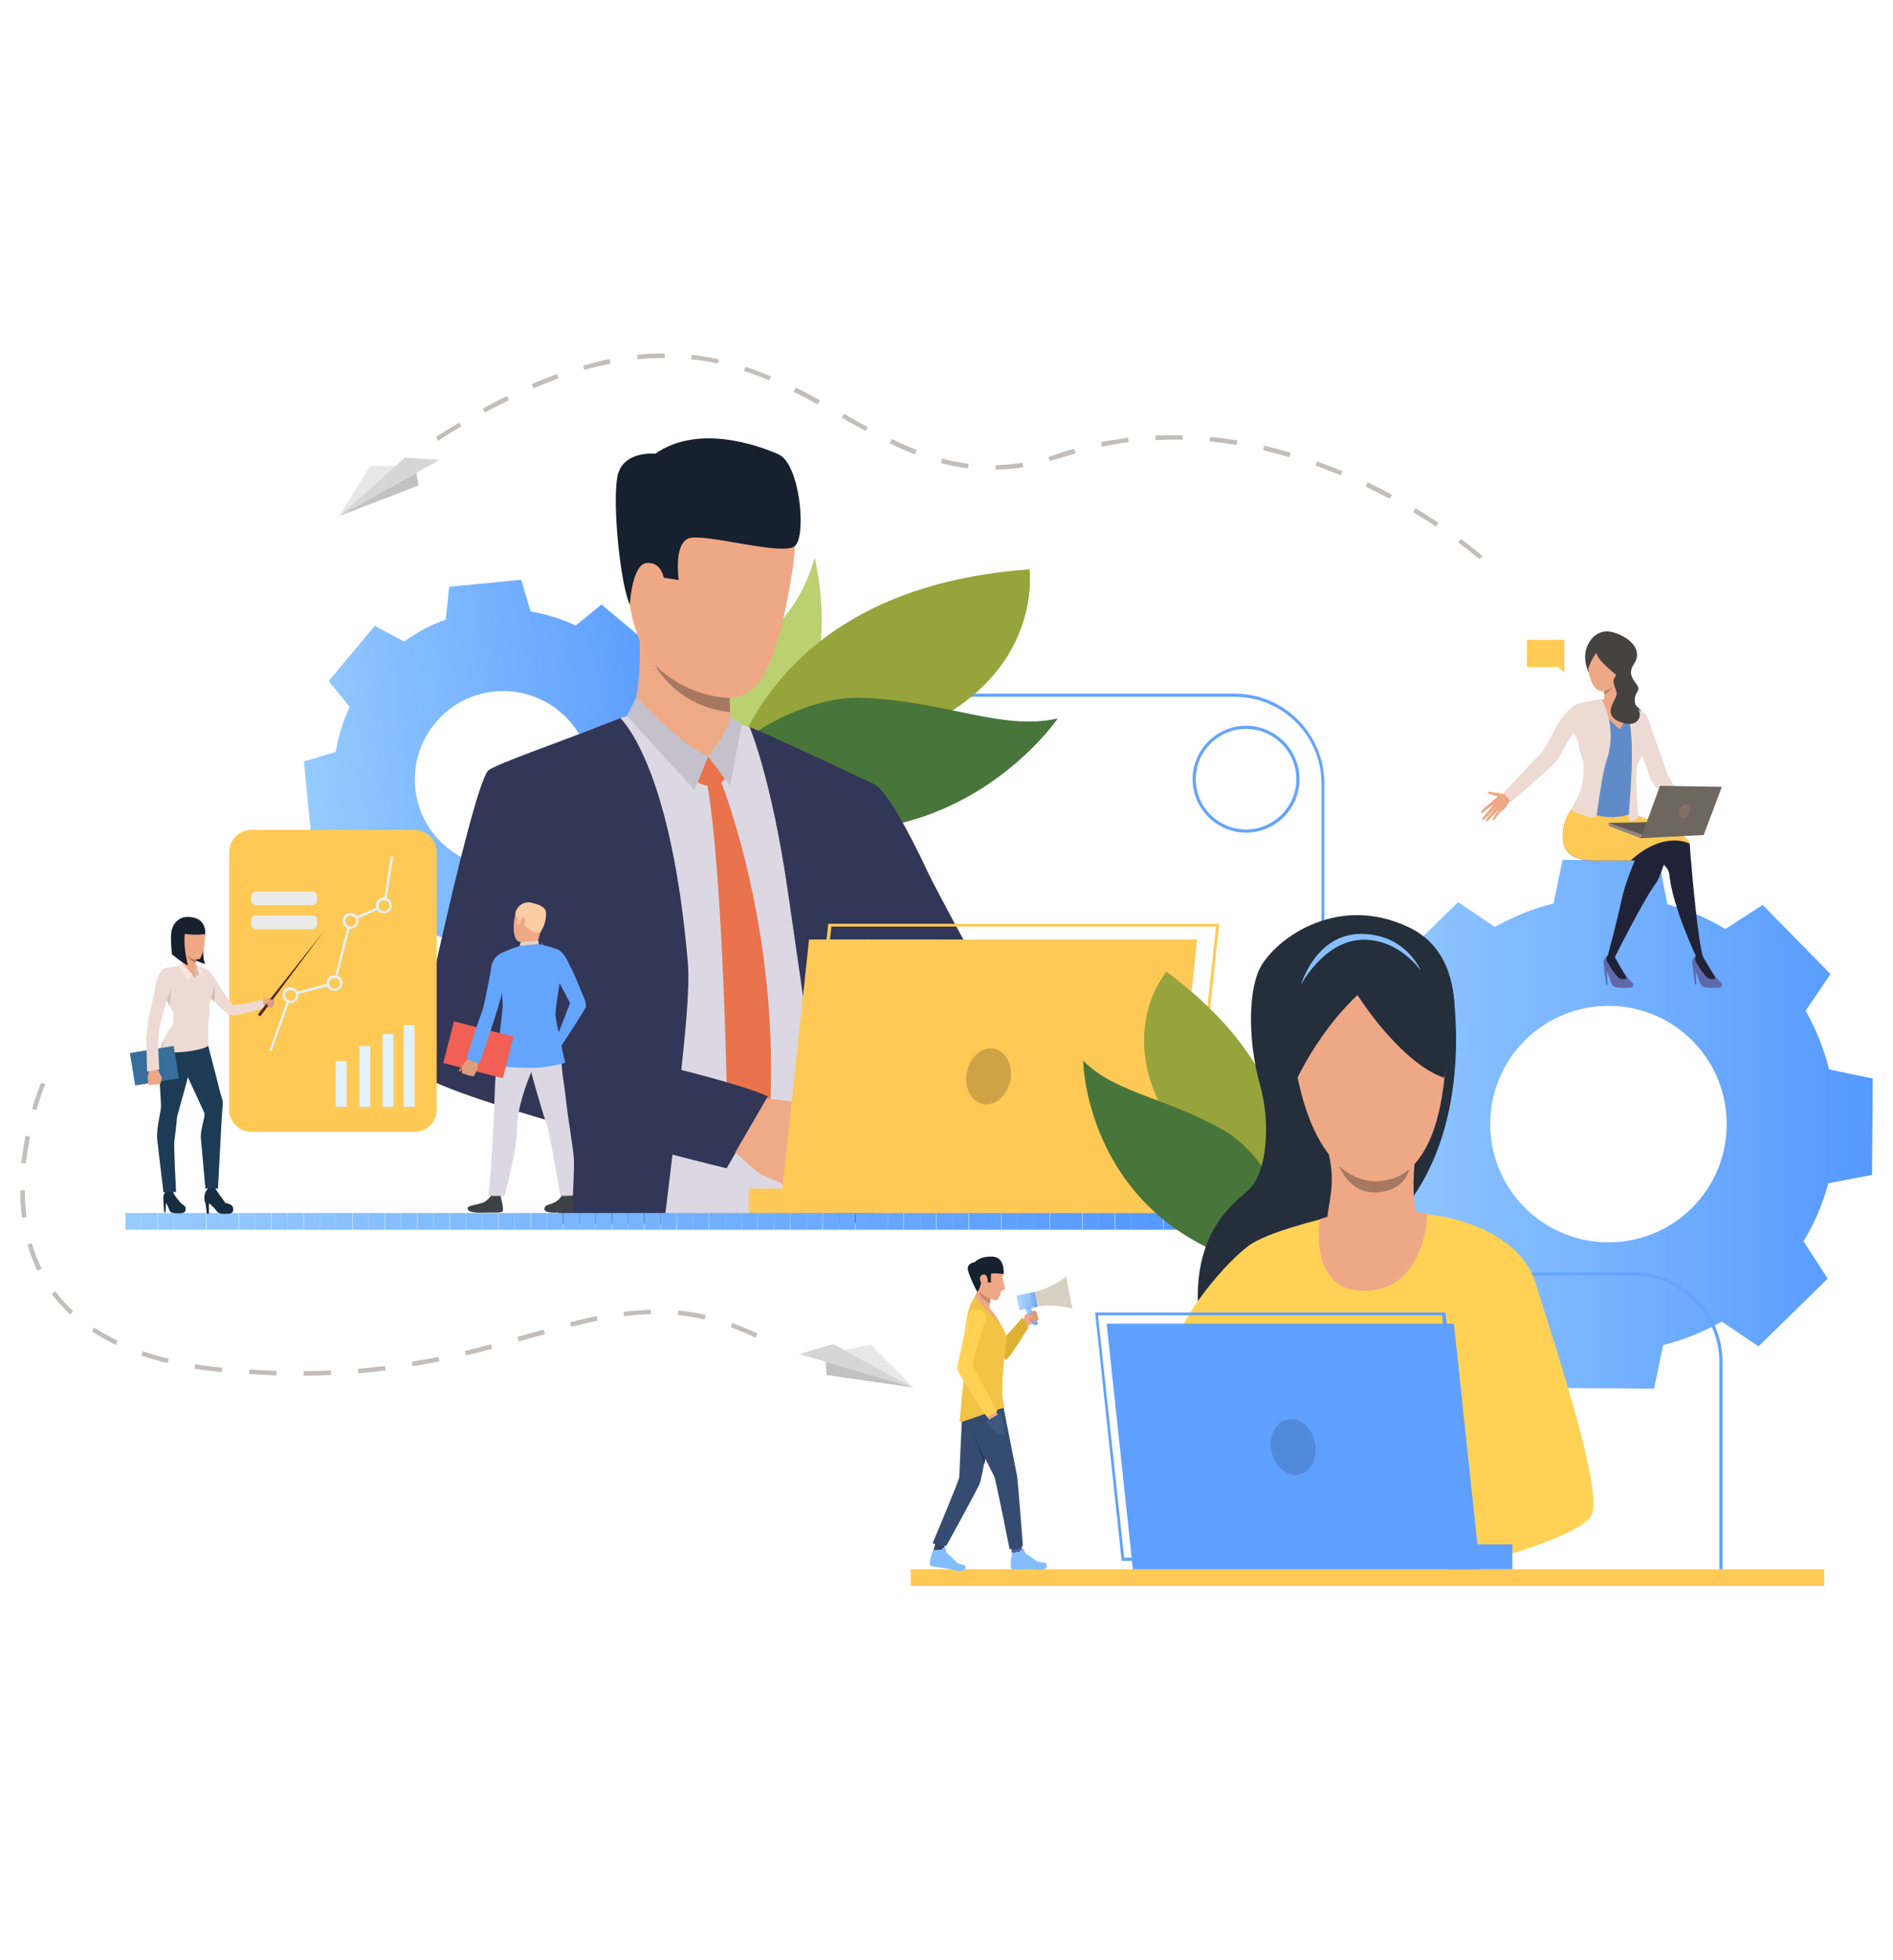 <?xml version="1.0" encoding="utf-8"?>
<!-- Generator: Adobe Illustrator 23.0.5, SVG Export Plug-In . SVG Version: 6.00 Build 0)  -->
<svg version="1.1" id="Layer_1" xmlns="http://www.w3.org/2000/svg" xmlns:xlink="http://www.w3.org/1999/xlink" x="0px" y="0px"
	 viewBox="0 0 541.9 561.2" style="enable-background:new 0 0 541.9 561.2;" xml:space="preserve">
<style type="text/css">
	.st0{fill:url(#SVGID_1_);}
	.st1{fill:url(#SVGID_2_);}
	.st2{fill:#64A4FF;}
	.st3{fill:#BBD070;}
	.st4{fill:#97A43C;}
	.st5{fill:#48753A;}
	.st6{fill:#DBD8E3;}
	.st7{fill:#323657;}
	.st8{fill:#EEA987;}
	.st9{fill:#E8734D;}
	.st10{fill:#C4C1CC;}
	.st11{fill:#EFAA88;}
	.st12{fill:#EEA886;}
	.st13{fill:#16202E;}
	.st14{fill:#A77860;}
	.st15{fill:#4DA8F2;}
	.st16{fill:#FFC955;}
	.st17{clip-path:url(#SVGID_4_);fill:#96CBFF;}
	.st18{clip-path:url(#SVGID_4_);fill:#95CAFF;}
	.st19{clip-path:url(#SVGID_4_);fill:#94C9FF;}
	.st20{clip-path:url(#SVGID_4_);fill:#93C9FF;}
	.st21{clip-path:url(#SVGID_4_);fill:#92C8FF;}
	.st22{clip-path:url(#SVGID_4_);fill:#91C7FF;}
	.st23{clip-path:url(#SVGID_4_);fill:#90C6FF;}
	.st24{clip-path:url(#SVGID_4_);fill:#8FC6FF;}
	.st25{clip-path:url(#SVGID_4_);fill:#8EC5FF;}
	.st26{clip-path:url(#SVGID_4_);fill:#8DC4FF;}
	.st27{clip-path:url(#SVGID_4_);fill:#8CC3FF;}
	.st28{clip-path:url(#SVGID_4_);fill:#8BC2FF;}
	.st29{clip-path:url(#SVGID_4_);fill:#8AC2FF;}
	.st30{clip-path:url(#SVGID_4_);fill:#89C1FF;}
	.st31{clip-path:url(#SVGID_4_);fill:#88C0FF;}
	.st32{clip-path:url(#SVGID_4_);fill:#87BFFF;}
	.st33{clip-path:url(#SVGID_4_);fill:#86BFFF;}
	.st34{clip-path:url(#SVGID_4_);fill:#85BEFF;}
	.st35{clip-path:url(#SVGID_4_);fill:#84BDFF;}
	.st36{clip-path:url(#SVGID_4_);fill:#83BCFF;}
	.st37{clip-path:url(#SVGID_4_);fill:#82BBFF;}
	.st38{clip-path:url(#SVGID_4_);fill:#81BBFF;}
	.st39{clip-path:url(#SVGID_4_);fill:#80BAFF;}
	.st40{clip-path:url(#SVGID_4_);fill:#7FB9FF;}
	.st41{clip-path:url(#SVGID_4_);fill:#7EB8FF;}
	.st42{clip-path:url(#SVGID_4_);fill:#7DB7FF;}
	.st43{clip-path:url(#SVGID_4_);fill:#7CB7FF;}
	.st44{clip-path:url(#SVGID_4_);fill:#7BB6FF;}
	.st45{clip-path:url(#SVGID_4_);fill:#7AB5FF;}
	.st46{clip-path:url(#SVGID_4_);fill:#79B4FF;}
	.st47{clip-path:url(#SVGID_4_);fill:#78B4FF;}
	.st48{clip-path:url(#SVGID_4_);fill:#77B3FF;}
	.st49{clip-path:url(#SVGID_4_);fill:#76B2FF;}
	.st50{clip-path:url(#SVGID_4_);fill:#74B1FF;}
	.st51{clip-path:url(#SVGID_4_);fill:#73B0FF;}
	.st52{clip-path:url(#SVGID_4_);fill:#72B0FF;}
	.st53{clip-path:url(#SVGID_4_);fill:#71AFFF;}
	.st54{clip-path:url(#SVGID_4_);fill:#70AEFF;}
	.st55{clip-path:url(#SVGID_4_);fill:#6FADFF;}
	.st56{clip-path:url(#SVGID_4_);fill:#6EADFF;}
	.st57{clip-path:url(#SVGID_4_);fill:#6DACFF;}
	.st58{clip-path:url(#SVGID_4_);fill:#6CABFF;}
	.st59{clip-path:url(#SVGID_4_);fill:#6BAAFF;}
	.st60{clip-path:url(#SVGID_4_);fill:#6AA9FF;}
	.st61{clip-path:url(#SVGID_4_);fill:#69A9FF;}
	.st62{clip-path:url(#SVGID_4_);fill:#68A8FF;}
	.st63{clip-path:url(#SVGID_4_);fill:#67A7FF;}
	.st64{clip-path:url(#SVGID_4_);fill:#66A6FF;}
	.st65{clip-path:url(#SVGID_4_);fill:#65A6FF;}
	.st66{clip-path:url(#SVGID_4_);fill:#64A5FF;}
	.st67{clip-path:url(#SVGID_4_);fill:#63A4FF;}
	.st68{clip-path:url(#SVGID_4_);fill:#62A3FF;}
	.st69{clip-path:url(#SVGID_4_);fill:#61A2FF;}
	.st70{clip-path:url(#SVGID_4_);fill:#60A2FF;}
	.st71{clip-path:url(#SVGID_4_);fill:#5FA1FF;}
	.st72{clip-path:url(#SVGID_4_);fill:#5EA0FF;}
	.st73{clip-path:url(#SVGID_4_);fill:#5D9FFF;}
	.st74{clip-path:url(#SVGID_4_);fill:#5C9EFF;}
	.st75{clip-path:url(#SVGID_4_);fill:#5B9EFF;}
	.st76{clip-path:url(#SVGID_4_);fill:#5A9DFF;}
	.st77{clip-path:url(#SVGID_4_);fill:#599CFF;}
	.st78{clip-path:url(#SVGID_4_);fill:#589BFF;}
	.st79{clip-path:url(#SVGID_4_);fill:#579BFF;}
	.st80{clip-path:url(#SVGID_4_);fill:#569AFF;}
	.st81{clip-path:url(#SVGID_4_);fill:#5599FF;}
	.st82{fill:#CFA345;}
	.st83{fill:#6069A8;}
	.st84{fill:#202338;}
	.st85{fill:#464240;}
	.st86{fill:#EB4747;}
	.st87{fill:#5F8CC9;}
	.st88{fill:#5E5853;}
	.st89{fill:#91887F;}
	.st90{fill:#EDDAD3;}
	.st91{fill:#6E6760;}
	.st92{fill:#807066;}
	.st93{fill:#FFCB55;}
	.st94{fill:#CF8C6C;}
	.st95{fill:#3B3F66;}
	.st96{fill:#555C94;}
	.st97{fill:#354C70;}
	.st98{fill:#DEB135;}
	.st99{fill:#F2C344;}
	.st100{fill:#D9D0C4;}
	.st101{fill:#84BDFF;}
	.st102{fill:#FFD255;}
	.st103{fill:#3C5780;}
	.st104{fill:#C48A6F;}
	.st105{clip-path:url(#SVGID_6_);fill:#96CBFF;}
	.st106{clip-path:url(#SVGID_6_);fill:#95CAFF;}
	.st107{clip-path:url(#SVGID_6_);fill:#94C9FF;}
	.st108{clip-path:url(#SVGID_6_);fill:#93C9FF;}
	.st109{clip-path:url(#SVGID_6_);fill:#92C8FF;}
	.st110{clip-path:url(#SVGID_6_);fill:#91C7FF;}
	.st111{clip-path:url(#SVGID_6_);fill:#90C6FF;}
	.st112{clip-path:url(#SVGID_6_);fill:#8FC6FF;}
	.st113{clip-path:url(#SVGID_6_);fill:#8EC5FF;}
	.st114{clip-path:url(#SVGID_6_);fill:#8DC4FF;}
	.st115{clip-path:url(#SVGID_6_);fill:#8CC3FF;}
	.st116{clip-path:url(#SVGID_6_);fill:#8BC2FF;}
	.st117{clip-path:url(#SVGID_6_);fill:#8AC2FF;}
	.st118{clip-path:url(#SVGID_6_);fill:#89C1FF;}
	.st119{clip-path:url(#SVGID_6_);fill:#88C0FF;}
	.st120{clip-path:url(#SVGID_6_);fill:#87BFFF;}
	.st121{clip-path:url(#SVGID_6_);fill:#86BFFF;}
	.st122{clip-path:url(#SVGID_6_);fill:#85BEFF;}
	.st123{clip-path:url(#SVGID_6_);fill:#84BDFF;}
	.st124{clip-path:url(#SVGID_6_);fill:#83BCFF;}
	.st125{clip-path:url(#SVGID_6_);fill:#82BBFF;}
	.st126{clip-path:url(#SVGID_6_);fill:#81BBFF;}
	.st127{clip-path:url(#SVGID_6_);fill:#80BAFF;}
	.st128{clip-path:url(#SVGID_6_);fill:#7FB9FF;}
	.st129{clip-path:url(#SVGID_6_);fill:#7EB8FF;}
	.st130{clip-path:url(#SVGID_6_);fill:#7DB7FF;}
	.st131{clip-path:url(#SVGID_6_);fill:#7CB7FF;}
	.st132{clip-path:url(#SVGID_6_);fill:#7BB6FF;}
	.st133{clip-path:url(#SVGID_6_);fill:#7AB5FF;}
	.st134{clip-path:url(#SVGID_6_);fill:#79B4FF;}
	.st135{clip-path:url(#SVGID_6_);fill:#78B4FF;}
	.st136{clip-path:url(#SVGID_6_);fill:#77B3FF;}
	.st137{clip-path:url(#SVGID_6_);fill:#76B2FF;}
	.st138{clip-path:url(#SVGID_6_);fill:#74B1FF;}
	.st139{clip-path:url(#SVGID_6_);fill:#73B0FF;}
	.st140{clip-path:url(#SVGID_6_);fill:#72B0FF;}
	.st141{clip-path:url(#SVGID_6_);fill:#71AFFF;}
	.st142{clip-path:url(#SVGID_6_);fill:#70AEFF;}
	.st143{clip-path:url(#SVGID_6_);fill:#6FADFF;}
	.st144{clip-path:url(#SVGID_6_);fill:#6EADFF;}
	.st145{clip-path:url(#SVGID_6_);fill:#6DACFF;}
	.st146{clip-path:url(#SVGID_6_);fill:#6CABFF;}
	.st147{clip-path:url(#SVGID_6_);fill:#6BAAFF;}
	.st148{clip-path:url(#SVGID_6_);fill:#6AA9FF;}
	.st149{clip-path:url(#SVGID_6_);fill:#69A9FF;}
	.st150{clip-path:url(#SVGID_6_);fill:#68A8FF;}
	.st151{clip-path:url(#SVGID_6_);fill:#67A7FF;}
	.st152{clip-path:url(#SVGID_6_);fill:#66A6FF;}
	.st153{clip-path:url(#SVGID_6_);fill:#65A6FF;}
	.st154{clip-path:url(#SVGID_6_);fill:#64A5FF;}
	.st155{clip-path:url(#SVGID_6_);fill:#63A4FF;}
	.st156{clip-path:url(#SVGID_6_);fill:#62A3FF;}
	.st157{clip-path:url(#SVGID_6_);fill:#61A2FF;}
	.st158{clip-path:url(#SVGID_6_);fill:#60A2FF;}
	.st159{clip-path:url(#SVGID_6_);fill:#5FA1FF;}
	.st160{clip-path:url(#SVGID_6_);fill:#5EA0FF;}
	.st161{clip-path:url(#SVGID_6_);fill:#5D9FFF;}
	.st162{clip-path:url(#SVGID_6_);fill:#5C9EFF;}
	.st163{clip-path:url(#SVGID_6_);fill:#5B9EFF;}
	.st164{clip-path:url(#SVGID_6_);fill:#5A9DFF;}
	.st165{clip-path:url(#SVGID_6_);fill:#599CFF;}
	.st166{clip-path:url(#SVGID_6_);fill:#589BFF;}
	.st167{clip-path:url(#SVGID_6_);fill:#579BFF;}
	.st168{clip-path:url(#SVGID_6_);fill:#569AFF;}
	.st169{clip-path:url(#SVGID_6_);fill:#5599FF;}
	.st170{fill:#DB9C7C;}
	.st171{clip-path:url(#SVGID_8_);fill:#96CBFF;}
	.st172{clip-path:url(#SVGID_8_);fill:#95CAFF;}
	.st173{clip-path:url(#SVGID_8_);fill:#94C9FF;}
	.st174{clip-path:url(#SVGID_8_);fill:#93C9FF;}
	.st175{clip-path:url(#SVGID_8_);fill:#92C8FF;}
	.st176{clip-path:url(#SVGID_8_);fill:#91C7FF;}
	.st177{clip-path:url(#SVGID_8_);fill:#90C6FF;}
	.st178{clip-path:url(#SVGID_8_);fill:#8FC6FF;}
	.st179{clip-path:url(#SVGID_8_);fill:#8EC5FF;}
	.st180{clip-path:url(#SVGID_8_);fill:#8DC4FF;}
	.st181{clip-path:url(#SVGID_8_);fill:#8CC3FF;}
	.st182{clip-path:url(#SVGID_8_);fill:#8BC2FF;}
	.st183{clip-path:url(#SVGID_8_);fill:#8AC2FF;}
	.st184{clip-path:url(#SVGID_8_);fill:#89C1FF;}
	.st185{clip-path:url(#SVGID_8_);fill:#88C0FF;}
	.st186{clip-path:url(#SVGID_8_);fill:#87BFFF;}
	.st187{clip-path:url(#SVGID_8_);fill:#86BFFF;}
	.st188{clip-path:url(#SVGID_8_);fill:#85BEFF;}
	.st189{clip-path:url(#SVGID_8_);fill:#84BDFF;}
	.st190{clip-path:url(#SVGID_8_);fill:#83BCFF;}
	.st191{clip-path:url(#SVGID_8_);fill:#82BBFF;}
	.st192{clip-path:url(#SVGID_8_);fill:#81BBFF;}
	.st193{clip-path:url(#SVGID_8_);fill:#80BAFF;}
	.st194{clip-path:url(#SVGID_8_);fill:#7FB9FF;}
	.st195{clip-path:url(#SVGID_8_);fill:#7EB8FF;}
	.st196{clip-path:url(#SVGID_8_);fill:#7DB7FF;}
	.st197{clip-path:url(#SVGID_8_);fill:#7CB7FF;}
	.st198{clip-path:url(#SVGID_8_);fill:#7BB6FF;}
	.st199{clip-path:url(#SVGID_8_);fill:#7AB5FF;}
	.st200{clip-path:url(#SVGID_8_);fill:#79B4FF;}
	.st201{clip-path:url(#SVGID_8_);fill:#78B4FF;}
	.st202{clip-path:url(#SVGID_8_);fill:#77B3FF;}
	.st203{clip-path:url(#SVGID_8_);fill:#76B2FF;}
	.st204{clip-path:url(#SVGID_8_);fill:#74B1FF;}
	.st205{clip-path:url(#SVGID_8_);fill:#73B0FF;}
	.st206{clip-path:url(#SVGID_8_);fill:#72B0FF;}
	.st207{clip-path:url(#SVGID_8_);fill:#71AFFF;}
	.st208{clip-path:url(#SVGID_8_);fill:#70AEFF;}
	.st209{clip-path:url(#SVGID_8_);fill:#6FADFF;}
	.st210{clip-path:url(#SVGID_8_);fill:#6EADFF;}
	.st211{clip-path:url(#SVGID_8_);fill:#6DACFF;}
	.st212{clip-path:url(#SVGID_8_);fill:#6CABFF;}
	.st213{clip-path:url(#SVGID_8_);fill:#6BAAFF;}
	.st214{clip-path:url(#SVGID_8_);fill:#6AA9FF;}
	.st215{clip-path:url(#SVGID_8_);fill:#69A9FF;}
	.st216{clip-path:url(#SVGID_8_);fill:#68A8FF;}
	.st217{clip-path:url(#SVGID_8_);fill:#67A7FF;}
	.st218{clip-path:url(#SVGID_8_);fill:#66A6FF;}
	.st219{clip-path:url(#SVGID_8_);fill:#65A6FF;}
	.st220{clip-path:url(#SVGID_8_);fill:#64A5FF;}
	.st221{clip-path:url(#SVGID_8_);fill:#63A4FF;}
	.st222{clip-path:url(#SVGID_8_);fill:#62A3FF;}
	.st223{clip-path:url(#SVGID_8_);fill:#61A2FF;}
	.st224{clip-path:url(#SVGID_8_);fill:#60A2FF;}
	.st225{clip-path:url(#SVGID_8_);fill:#5FA1FF;}
	.st226{clip-path:url(#SVGID_8_);fill:#5EA0FF;}
	.st227{clip-path:url(#SVGID_8_);fill:#5D9FFF;}
	.st228{clip-path:url(#SVGID_8_);fill:#5C9EFF;}
	.st229{clip-path:url(#SVGID_8_);fill:#5B9EFF;}
	.st230{clip-path:url(#SVGID_8_);fill:#5A9DFF;}
	.st231{clip-path:url(#SVGID_8_);fill:#599CFF;}
	.st232{clip-path:url(#SVGID_8_);fill:#589BFF;}
	.st233{clip-path:url(#SVGID_8_);fill:#579BFF;}
	.st234{clip-path:url(#SVGID_8_);fill:#569AFF;}
	.st235{clip-path:url(#SVGID_8_);fill:#5599FF;}
	.st236{fill:#293B57;}
	.st237{fill:#E3F2FF;}
	.st238{fill:#EBEBEB;}
	.st239{fill:#162D40;}
	.st240{fill:#1D3B54;}
	.st241{fill:#D1C0BA;}
	.st242{fill:#FAE6DE;}
	.st243{fill:#54281A;}
	.st244{fill:#366E9C;}
	.st245{fill:#5C544D;}
	.st246{fill:#3C4145;}
	.st247{fill:#FCCCA2;}
	.st248{fill:#E2D2CA;}
	.st249{fill:#63A4FF;}
	.st250{fill:#F25F54;}
	.st251{fill:#C98462;}
	.st252{fill:#DE9D7D;}
	.st253{fill:#252E3B;}
	.st254{fill:#88C0FF;}
	.st255{fill:#5FA0FF;}
	.st256{fill:#5189DB;}
	.st257{fill:#C2BEBC;}
	.st258{fill:#D6D6D6;}
	.st259{fill:#E8E8E8;}
	.st260{fill:#C2C2C2;}
</style>
<title>computer_bg</title>
<g>
	<linearGradient id="SVGID_1_" gradientUnits="userSpaceOnUse" x1="384.885" y1="321.849" x2="536.143" y2="321.849">
		<stop  offset="0" style="stop-color:#96CBFF"/>
		<stop  offset="1" style="stop-color:#5599FF"/>
	</linearGradient>
	<path class="st0" d="M516.3,355.4c3.2-5.2,5.5-10.9,7.1-16.6l12.5-2.4l0.1-13.8l0.1-13.8l-12.5-2.6c-1.4-5.8-3.7-11.4-6.7-16.8
		l7.1-10.5l-9.7-9.9l-9.7-9.9l-10.7,6.9c-5.2-3.2-10.9-5.5-16.6-7.1l-2.4-12.5l-13.8-0.1l-13.8-0.1l-2.6,12.5
		c-5.8,1.4-11.4,3.7-16.8,6.7l-10.5-7.1l-9.9,9.7l-9.9,9.7l6.9,10.7c-3.2,5.2-5.5,10.9-7.1,16.6l-12.5,2.4l-0.1,13.8l-0.1,13.8
		l12.5,2.6c1.4,5.8,3.7,11.4,6.7,16.8l-7.1,10.5l9.7,9.9l9.7,9.9l10.7-6.9c5.2,3.2,10.9,5.5,16.6,7.1l2.4,12.5l13.8,0.1l13.8,0.1
		l2.6-12.5c5.8-1.4,11.4-3.7,16.8-6.7l10.5,7.1l9.9-9.7l9.9-9.7L516.3,355.4z M436.3,345.6c-13.1-13.4-12.9-34.8,0.4-47.9
		c13.4-13.1,34.8-12.9,47.9,0.4c13.1,13.4,12.9,34.8-0.4,47.9C470.9,359.1,449.4,358.9,436.3,345.6z"/>
	
		<linearGradient id="SVGID_2_" gradientUnits="userSpaceOnUse" x1="-143.479" y1="896.314" x2="-30.536" y2="896.314" gradientTransform="matrix(0.995 -0.102 0.102 0.995 138.992 -677.416)">
		<stop  offset="0" style="stop-color:#96CBFF"/>
		<stop  offset="1" style="stop-color:#5599FF"/>
	</linearGradient>
	<path class="st1" d="M188.1,243.8c1.9-4.1,3.3-8.5,4-12.9l9.1-2.7l-1-10.3l-1-10.3l-9.4-1c-1.5-4.2-3.6-8.2-6.3-11.9l4.5-8.4
		l-7.9-6.6l-7.9-6.6l-7.4,6c-4.1-1.9-8.5-3.3-12.9-4l-2.7-9.1l-10.3,1l-10.3,1l-1,9.4c-4.2,1.5-8.2,3.6-11.9,6.3l-8.4-4.5l-6.6,7.9
		l-6.6,7.9l6,7.4c-1.9,4.1-3.3,8.5-4,12.9l-9.1,2.7l1,10.3l1,10.3l9.4,1c1.5,4.2,3.6,8.2,6.3,11.9l-4.5,8.4l7.9,6.6l7.9,6.6l7.4-6
		c4.1,1.9,8.5,3.3,12.9,4l2.7,9.1l10.3-1l10.3-1l1-9.4c4.2-1.5,8.2-3.6,11.9-6.3l8.4,4.5l6.6-7.9l6.6-7.9L188.1,243.8z M127.9,242.6
		c-10.8-8.9-12.2-24.9-3.3-35.6c8.9-10.8,24.9-12.2,35.6-3.3c10.8,8.9,12.2,24.9,3.3,35.6C154.6,250,138.6,251.5,127.9,242.6z"/>
	<g>
		<path class="st2" d="M493.1,451.7h-0.9v-61.6c0-13.7-11.1-24.9-24.9-24.9H404c-14.2,0-25.7-11.5-25.7-25.7V224.4
			c0-13.7-11.1-24.9-24.9-24.9H191.8v-0.9h161.6c14.2,0,25.7,11.5,25.7,25.7v115.1c0,13.7,11.1,24.9,24.9,24.9h63.4
			c14.2,0,25.7,11.5,25.7,25.7V451.7z"/>
	</g>
	<g>
		<g>
			<g>
				<g>
					<g>
						<path class="st3" d="M233.2,159.6c0,0,9.8,38.9-13.7,49.6c-23.5,10.6-19-8.8-19-8.8s-9.6-2.7,16.6-17.5
							C229.5,175.8,233.2,159.6,233.2,159.6z"/>
					</g>
				</g>
			</g>
		</g>
		<g>
			<g>
				<g>
					<g>
						<path class="st4" d="M294.7,163c0,0,4.8,33.9-39.6,48.6c-44.4,14.7-50.8,33.3-50.8,33.3S203,169.7,294.7,163z"/>
					</g>
				</g>
			</g>
		</g>
		<g>
			<g>
				<g>
					<g>
						<path class="st5" d="M204.1,231.1c-13.2-5,18.1-32,42.2-31.3c24.1,0.7,40.4,9.6,56.5,5.9C302.8,205.7,269,255.9,204.1,231.1z"
							/>
					</g>
				</g>
			</g>
		</g>
	</g>
	<g>
		<g>
			<g>
				<path class="st6" d="M248.4,253.7c0.8-10.2,1.3-19.8,1.6-28.7c-2.5-1.3-5.4-2.8-7.8-4c-7.4-3.5-17.6-8.2-24.2-11.2
					c-3.8-1.8-7.6-3.1-7.6-3.1s-26.3-2.5-28.4-2.4c-0.7,0-4,1.2-8.3,2.8c-9.3,3.5-27.3,10.7-30.1,12.8c-4.2,3-19.2,76.6-19.6,81.6
					c-0.4,4.9,20.4,11.5,39.7,16.6c0,7.5-0.2,17.9-0.3,27.4c0,1.6-0.1,3.2-0.1,4.8h84.3c-0.1-1.6-0.2-3.3-0.3-4.8c0-0.2,0-0.4,0-0.6
					c-0.3-6.5-1.6-18-1.3-29.3c0,0-0.2-11.9,1-17C247,276,248.4,253.7,248.4,253.7z M141.5,296.9c0.1-9.6,12.9-27.4,12.9-27.4
					s0.6-0.3,0.6-0.2c0,0,0.7-0.1,0.7-0.1c0,0,2-1.9,2-1.9c0.5,1.7,4.7,25.8,5.7,39.8C151.4,304.8,141.4,301.5,141.5,296.9z"/>
			</g>
		</g>
		<g>
			<g>
				<path class="st7" d="M250,345.5c-0.6-4-1.1-8-1.6-11.9c0,0,0,0,0-0.1c-0.2-1.3-0.3-2.6-0.5-3.9c0-0.1,0-0.1,0-0.2
					c-0.6-5.4-1.1-10.5-1.5-15.3c-0.3-3.6,0-7.2,0.5-10.6c1.5-24.2,2.2-49.6,2.2-49.6c0.8-10.4,1.2-20.2,1.5-29.2
					c0,0-33-15.6-36-16.5c0,0,6.3,14.7,11,47.5c1.8,12.6,5.1,33.9,7.6,55.5v0c1.3,11.7,3.8,23.6,5.6,34.2c0.3,1.6,0.6,3.2,0.8,4.8
					h11C250.4,348.7,250.2,347.1,250,345.5z"/>
			</g>
		</g>
		<g>
			<g>
				<path class="st7" d="M195,306.7c1.3-12.2,2.5-24.4,1.9-31.1c-4.6-53.7-17.4-67.9-19.3-70c-1.4,0.6-6.9,2.6-8.5,3.3
					c-8.8,3.5-26.8,9.8-29.2,11.6c-4.2,3-20.7,80.1-21.2,85.1c-0.3,3.4,21.2,10.4,43.3,16.7c-0.2,6,0.4,14.6-1.6,23.4
					c-0.4,1.6-0.9,2.6-1,4.7l30.7-0.1c0.2-1.6,0.4-3.2,0.6-4.8c0.6-4.8,1.2-9.7,1.8-14.9c9.2,2.4,15.5,3.9,15.5,3.9
					s8.6-14.6,11.2-20.5C219.5,312.9,208.4,310.3,195,306.7z M155.3,288.2c-0.3-11-0.2-18.7-0.2-18.7c1.1,3.8,2.6,14.5,3.9,25.2
					C154.6,292.5,155.4,290.4,155.3,288.2z"/>
			</g>
		</g>
		<g>
			<g>
				<path class="st8" d="M180.6,205.1c0,0,3.3-6.3,2.4-24.2c-0.3-5,26.1,11.8,26.1,11.8s-0.1,1.7-0.1,4c0,1,0,2,0,3.1
					c0,0.3,0,0.6,0,0.9c0,0.5,0,1,0,1.5c0,0.6,0,1.2,0.1,1.8c0,0.6,0.1,1.3,0.1,1.8c0.1,1.1,0.7,3,1,3.5
					C211.3,212,190.5,212.2,180.6,205.1z"/>
			</g>
		</g>
		<g>
			<path class="st9" d="M202.7,216.5l4.9,6.5c0,0-2.8,3.8-7.9,1L202.7,216.5z"/>
		</g>
		<g>
			<path class="st9" d="M206.2,223.3c0,0,17.8,43.4,14,98.6l-5.6,10.2l-6.3-8.7c0,0-1-73.3-6.1-100.3L206.2,223.3z"/>
		</g>
		<g>
			<path class="st8" d="M207.9,210.4l-5.2,6.1c0,0-8.3-1.6-10.8-6C189.4,206.2,207.9,210.4,207.9,210.4z"/>
		</g>
		<g>
			<path class="st10" d="M209.1,205.1c0,0-0.6,4.6-6.4,11.4l6.3,8.5l3.4-17.6L209.1,205.1z"/>
		</g>
		<g>
			<path class="st10" d="M182.2,199.5c0,0,12.1,13.6,20.5,17l-3.9,9.7L179.5,205L182.2,199.5z"/>
		</g>
		<g>
			<g>
				<path class="st7" d="M306.2,323c0,0-16-15.5-26.5-18.1c-4.9-1.2-11.3-7.9-17.3-15.8c-2-2.6-4-5.3-5.8-8c0,0,0,0,0,0
					c-7.5-10.8-13.3-21.1-13.3-21.1s-22-25.8-4.4-37.3c0,0,7.6-0.2,11.7,2.1c4.3,2.3,13.4,21.4,14.9,24.7
					c1.5,3.4,18.3,34.7,19.4,35.4c1.1,0.7,3,3.3,9.7,6.9c8.2,4.4,21.1,17.3,21.1,17.3L306.2,323z"/>
			</g>
		</g>
		<g>
			<path class="st11" d="M229.3,341c0,0-2.2-0.1-3.2-0.6c0,0-1.7-1.1-2.9-1.8c-0.4-0.2-0.7-0.4-1-0.5c-1-0.4-3.3-1-5.4-2.6
				c-2.1-1.6-9-8-9-8l4.4-6.8l2-6.8c0,0,16,1.6,18.1,2.9c0.2,0.1,0.4,0.3,0.6,0.4c1.7,1.2,2.4,2.9,3.3,3.7c0.3,0.3,3.1,3.3,2.9,4.5
				c-0.2,1.7-1,2.8-2.1,3.3c0,0-0.6,3.3-2.3,4.7c0,0-0.4,3-3,4.3C231.9,337.6,231.2,340.6,229.3,341z"/>
		</g>
		<g>
			<path class="st12" d="M203.9,134.6c0,0,28.9-7,22.8,29.7c-6.1,36.6-13,39.6-30.7,32.3c-17.6-7.3-16.4-30.7-17.4-42.2
				C177.5,142.9,194.6,135.1,203.9,134.6z"/>
		</g>
		<g>
			<path class="st12" d="M188.7,160c-0.4-3.2-6.8-4.3-7.3,0.5c-0.4,4.8,3.1,13.3,5.5,12.4C189.3,172,189.2,164.4,188.7,160z"/>
		</g>
		<g>
			<path class="st13" d="M180.3,173.1c0,0,0.6-11.5,4.8-11.9c4.2-0.4,4.9,4.2,4.9,4.2l4.3,0.7c0,0-1.5-10.1,2.7-11.9
				c4.2-1.8,27.3,5.2,30.6,2.1c3.3-3,1.4-23.4-4.7-26.2c-6.1-2.7-23.1-8.7-35.3-0.2c0,0-9.6-1-10.9,6.8
				C175.3,144.6,177.6,167.4,180.3,173.1z"/>
		</g>
		<g>
			<path class="st7" d="M219.8,313.9l-11.9,20.5c0,0-31.6-8.2-39-10.2l16.9-20.1C185.8,304.1,210.6,309.8,219.8,313.9z"/>
		</g>
		<g>
			<path class="st14" d="M209,203.9L209,203.9c-15.5-1.6-21.5-13.5-21.5-13.5c9.8,9.7,21.4,9.4,21.4,9.4c0,0.3,0,0.6,0,0.9
				c0,0.5,0,1,0,1.5C208.9,202.7,209,203.3,209,203.9z"/>
		</g>
	</g>
	<g>
		<path class="st15" d="M423.3,385.9c-0.8-1.1-2.2-1.9-3.7-1.9c-2.1,0-3.9,1.3-4.5,3.2l0,0l0,0c-0.2,0.5-0.2,0.9-0.2,1.5
			c0,0.6,0.1,1.2,0.3,1.7c0.3,0.8,0.8,1.6,1.5,2.1c0.7,0.5,1.5,0.9,2.5,1c0.1,0,0.2,0,0.4,0c0.1,0,0.2,0,0.2,0c0,0,0.1,0,0.1,0
			c0.5,0,0.9-0.1,1.4-0.3c1.8-0.7,3.1-2.4,3.1-4.4C424.2,387.7,423.9,386.7,423.3,385.9z M420.7,392.1L420.7,392.1
			c-0.3,0.1-0.7,0.2-1,0.2l0,0c-0.1,0-0.2,0-0.2,0c-0.3,0-0.7-0.1-1-0.2c-0.4-0.1-0.8-0.3-1.2-0.6c-0.1-0.1-0.2-0.2-0.4-0.3
			c-0.6-0.7-1-1.5-1-2.5c0-0.3,0-0.5,0.1-0.7c0-0.1,0.1-0.2,0.1-0.3c0.5-1.4,1.8-2.4,3.4-2.4c1.1,0,2.1,0.6,2.8,1.4
			c0.5,0.6,0.7,1.4,0.7,2.2C423,390.3,422,391.6,420.7,392.1z"/>
	</g>
	<g>
		<path class="st12" d="M242.3,297.1c18,18.5,41.7,41.8,41.7,41.8l9.3-17.6c0,0-21.1-24.7-35.4-41.3
			C253.5,282.2,245.5,287.3,242.3,297.1z"/>
	</g>
	<g>
		<g>
			<path class="st12" d="M231.2,322c0,0,4.8,2.3,6.1,3.4c1.3,1,6.4,4.9,7.6,5.8c1.2,0.9-1.9,3.5-11-0.5
				C224.7,326.7,231.2,322,231.2,322z"/>
		</g>
	</g>
	<g>
		<polygon class="st16" points="231.6,269 223.2,347.4 334.3,347.4 342.7,269 		"/>
	</g>
	<g>
		<path class="st16" d="M340.6,343.8H228.6l8.5-79.3h111.9L340.6,343.8z M229.6,342.9h110.2l8.3-77.6H238L229.6,342.9z"/>
	</g>
	<g>
		
			<rect x="214.3" y="340.4" transform="matrix(-1 -1.224647e-16 1.224647e-16 -1 447.232 687.806)" class="st16" width="18.6" height="7.1"/>
	</g>
	<g>
		<g>
			<defs>
				<rect id="SVGID_3_" x="35.9" y="347.3" width="301.9" height="4.8"/>
			</defs>
			<clipPath id="SVGID_4_">
				<use xlink:href="#SVGID_3_"  style="overflow:visible;"/>
			</clipPath>
			<path class="st17" d="M35.9,347.3v4.8V347.3z"/>
			<rect x="35.9" y="347.3" class="st17" width="4.6" height="4.8"/>
			<rect x="40.5" y="347.3" class="st18" width="4.6" height="4.8"/>
			<rect x="45.2" y="347.3" class="st19" width="4.6" height="4.8"/>
			<rect x="49.8" y="347.3" class="st20" width="4.6" height="4.8"/>
			<rect x="54.4" y="347.3" class="st21" width="4.6" height="4.8"/>
			<rect x="59.1" y="347.3" class="st22" width="4.6" height="4.8"/>
			<rect x="63.7" y="347.3" class="st23" width="4.6" height="4.8"/>
			<rect x="68.4" y="347.3" class="st24" width="4.6" height="4.8"/>
			<rect x="73" y="347.3" class="st25" width="4.6" height="4.8"/>
			<rect x="77.7" y="347.3" class="st26" width="4.6" height="4.8"/>
			<rect x="82.3" y="347.3" class="st27" width="4.6" height="4.8"/>
			<rect x="87" y="347.3" class="st28" width="4.6" height="4.8"/>
			<rect x="91.6" y="347.3" class="st29" width="4.6" height="4.8"/>
			<rect x="96.2" y="347.3" class="st30" width="4.6" height="4.8"/>
			<rect x="100.9" y="347.3" class="st31" width="4.6" height="4.8"/>
			<rect x="105.5" y="347.3" class="st32" width="4.6" height="4.8"/>
			<rect x="110.2" y="347.3" class="st33" width="4.6" height="4.8"/>
			<rect x="114.8" y="347.3" class="st34" width="4.6" height="4.8"/>
			<rect x="119.5" y="347.3" class="st35" width="4.6" height="4.8"/>
			<rect x="124.1" y="347.3" class="st36" width="4.6" height="4.8"/>
			<rect x="128.8" y="347.3" class="st37" width="4.6" height="4.8"/>
			<rect x="133.4" y="347.3" class="st38" width="4.6" height="4.8"/>
			<rect x="138" y="347.3" class="st39" width="4.6" height="4.8"/>
			<rect x="142.7" y="347.3" class="st40" width="4.6" height="4.8"/>
			<rect x="147.3" y="347.3" class="st41" width="4.6" height="4.8"/>
			<rect x="152" y="347.3" class="st42" width="4.6" height="4.8"/>
			<rect x="156.6" y="347.3" class="st43" width="4.6" height="4.8"/>
			<rect x="161.3" y="347.3" class="st44" width="4.6" height="4.8"/>
			<rect x="165.9" y="347.3" class="st45" width="4.6" height="4.8"/>
			<rect x="170.5" y="347.3" class="st46" width="4.6" height="4.8"/>
			<rect x="175.2" y="347.3" class="st47" width="4.6" height="4.8"/>
			<rect x="179.8" y="347.3" class="st48" width="4.6" height="4.8"/>
			<rect x="184.5" y="347.3" class="st49" width="4.6" height="4.8"/>
			<rect x="189.1" y="347.3" class="st50" width="4.6" height="4.8"/>
			<rect x="193.8" y="347.3" class="st51" width="4.6" height="4.8"/>
			<rect x="198.4" y="347.3" class="st52" width="4.6" height="4.8"/>
			<rect x="203.1" y="347.3" class="st53" width="4.6" height="4.8"/>
			<rect x="207.7" y="347.3" class="st54" width="4.6" height="4.8"/>
			<rect x="212.3" y="347.3" class="st55" width="4.6" height="4.8"/>
			<rect x="217" y="347.3" class="st56" width="4.6" height="4.8"/>
			<rect x="221.6" y="347.3" class="st57" width="4.6" height="4.8"/>
			<rect x="226.3" y="347.3" class="st58" width="4.6" height="4.8"/>
			<rect x="230.9" y="347.3" class="st59" width="4.6" height="4.8"/>
			<rect x="235.6" y="347.3" class="st60" width="4.6" height="4.8"/>
			<rect x="240.2" y="347.3" class="st61" width="4.6" height="4.8"/>
			<rect x="244.9" y="347.3" class="st62" width="4.6" height="4.8"/>
			<rect x="249.5" y="347.3" class="st63" width="4.6" height="4.8"/>
			<rect x="254.1" y="347.3" class="st64" width="4.6" height="4.8"/>
			<rect x="258.8" y="347.3" class="st65" width="4.6" height="4.8"/>
			<rect x="263.4" y="347.3" class="st66" width="4.6" height="4.8"/>
			<rect x="268.1" y="347.3" class="st67" width="4.6" height="4.8"/>
			<rect x="272.7" y="347.3" class="st68" width="4.6" height="4.8"/>
			<rect x="277.4" y="347.3" class="st69" width="4.6" height="4.8"/>
			<rect x="282" y="347.3" class="st70" width="4.6" height="4.8"/>
			<rect x="286.7" y="347.3" class="st71" width="4.6" height="4.8"/>
			<rect x="291.3" y="347.3" class="st72" width="4.6" height="4.8"/>
			<rect x="295.9" y="347.3" class="st73" width="4.6" height="4.8"/>
			<rect x="300.6" y="347.3" class="st74" width="4.6" height="4.8"/>
			<rect x="305.2" y="347.3" class="st75" width="4.6" height="4.8"/>
			<rect x="309.9" y="347.3" class="st76" width="4.6" height="4.8"/>
			<rect x="314.5" y="347.3" class="st77" width="4.6" height="4.8"/>
			<rect x="319.2" y="347.3" class="st78" width="4.6" height="4.8"/>
			<rect x="323.8" y="347.3" class="st79" width="4.6" height="4.8"/>
			<rect x="328.4" y="347.3" class="st80" width="4.6" height="4.8"/>
			<rect x="333.1" y="347.3" class="st81" width="4.6" height="4.8"/>
			<path class="st81" d="M337.7,352v-4.8V352z"/>
		</g>
	</g>
	<g>
		<rect x="260.7" y="449.3" class="st16" width="261.5" height="4.8"/>
	</g>
	<g>
		<path class="st82" d="M276.8,306.9c-0.9,4.4,1.1,8.5,4.6,9.2c3.4,0.7,6.9-2.3,7.8-6.6c0.9-4.4-1.1-8.5-4.6-9.2
			C281.1,299.6,277.7,302.6,276.8,306.9z"/>
	</g>
	<g>
		<g>
			<g>
				<path class="st83" d="M488.6,275.8c0,0,2.6,4.3,3.6,5.1c1.5,1,0.5,1.9-0.1,1.9c-0.7,0-4.3,0.3-5-0.6c-0.8-0.9-1.2-3.6-1.9-4.3
					c-0.7-0.7-1.5-3.5,0.4-4.1C487.1,273.2,488.6,275.8,488.6,275.8z"/>
			</g>
		</g>
	</g>
	<g>
		<g>
			<g>
				<path class="st84" d="M487.5,273.9c0,0,2.9,5.1,3.4,5.8c0.5,0.8-1,0.8-1.9,0.4c-0.9-0.4-3.2-4-3.5-4.7c-0.4-0.8-0.1-1.7-0.1-1.7
					L487.5,273.9z"/>
			</g>
		</g>
	</g>
	<g>
		<g>
			<g>
				<polygon class="st83" points="484.5,276.7 485.2,281.9 485.6,281.9 485.4,278.2 				"/>
			</g>
		</g>
	</g>
	<g>
		<g>
			<g>
				<path class="st83" d="M463.2,275.8c0,0,2.6,4.3,3.6,5.1c1.5,1,0.5,1.9-0.1,1.9c-0.7,0-4.3,0.3-5-0.6c-0.8-0.9-1.2-3.6-1.9-4.3
					c-0.7-0.7-1.5-3.5,0.4-4.1C461.7,273.3,463.2,275.8,463.2,275.8z"/>
			</g>
		</g>
	</g>
	<g>
		<g>
			<g>
				<path class="st84" d="M462.2,273.9c0,0,2.8,5.1,3.3,5.8c0.5,0.8-1,0.8-1.9,0.4c-0.9-0.4-3.2-4-3.5-4.7c-0.4-0.8-0.1-1.7-0.1-1.7
					L462.2,273.9z"/>
			</g>
		</g>
	</g>
	<g>
		<g>
			<g>
				<polygon class="st83" points="459.1,276.7 459.8,281.9 460.2,281.9 460,278.2 				"/>
			</g>
		</g>
	</g>
	<g>
		<g>
			<g>
				<path class="st84" d="M451.8,236.3l23.2,10.6c0,0,2.6,0.8,2.9,3.7c0.9,9,7.6,23.2,7.6,23.2c2.2,1.1,2,0.1,2,0.1
					c-1.4-4.4-3-22.3-3.6-29.5c-0.1-1.5-0.2-2.6-0.2-2.9c0-0.2-0.3-0.5-0.7-0.9c-3.2-2.6-16.3-7.9-16.3-7.9
					C456.9,232.5,451.8,236.3,451.8,236.3z"/>
			</g>
		</g>
	</g>
	<g>
		<g>
			<g>
				<path class="st84" d="M447.5,240.9c0.7,6.3,9.7,5.5,9.7,5.5H468c0,0-2.8,6.3-3.9,11.7c-1.2,5.7-3.9,15.7-3.9,15.7
					s0.2,0.3,2.1,0.2c0,0,8.5-17,11.8-21.2c0.7-0.9,2.7-5.9,3.1-8.9c0.1-1,0-1.8-0.3-2.1c-0.4-0.3-1.2-0.9-2.4-1.6
					c-3.4-2.1-9.3-5.4-12.6-6.2c-4.4-1-11.4-2.8-11.4-2.8S446.7,234.6,447.5,240.9z"/>
			</g>
		</g>
	</g>
	<g>
		<path class="st85" d="M454.8,192.6c0,0-1.6-3.1-0.8-6.4c0.8-3.3,3.8-6.6,8.3-5c4.5,1.5,8.1,5,5.4,9c-2.7,4,2.4,5.8,1.1,7.7
			c-1.3,1.9-0.8,3.9-0.3,4.3c0.5,0.4,2.3,2,2.1,3.9c-0.2,1.9-8.6-5.5-8.6-5.5S457.4,191.4,454.8,192.6z"/>
	</g>
	<g>
		<path class="st86" d="M468.4,232c0,0-0.7,3.3-18-0.9C450.4,231.1,456.2,229.2,468.4,232z"/>
	</g>
	<g>
		<g>
			<path class="st87" d="M450.2,232c-0.3,0.5-0.5,1-0.8,1.5c6.3,0.2,12.7,0.4,19,0.6c-1-3.4-0.7-7.9-0.5-11.3
				c0.2-4.2,2.5-7.1,2.3-11.4c1.3,0.2,1.5,0.2,2.7,0.4c-1.9-5.5-2.6-8.2-8.5-10.3c-1.9-0.7-3.2-0.8-5.3-0.6c-6.9,0.6-9,0.7-12.4,6.9
				c5.3,0.8,4.4,2.8,6,8c0.8,2.6,1.6,5.4,1.2,8.2C453.5,226.7,450.2,229.6,450.2,232z"/>
		</g>
	</g>
	<g>
		<g>
			<path class="st12" d="M461.3,202.9c-2.8-0.5-2.2-2.1-2.2-2.1s0.1-0.9,0.2-2c0-0.3,0-0.6,0-0.9c0-0.5,0-0.9-0.1-1.4
				c-0.2-1.9,5.1-0.8,5.1-0.8s-0.3,3.8,0.4,5C465.4,201.8,464.1,203.4,461.3,202.9z"/>
		</g>
	</g>
	<g>
		<g>
			<path class="st12" d="M455.9,200.7c0,0,5.7,6.6,7.8,8.1c0,0,2.4-2.2,0.9-8C464.6,200.9,461.8,199.5,455.9,200.7z"/>
		</g>
	</g>
	<g>
		<path class="st12" d="M456,184.9c0,0-3,5.7,0,11.1c2.9,5.4,8.7-2.4,9.1-3.3c0.4-0.9,2.3-6.1-1.6-7.6
			C459.6,183.6,456.9,183.4,456,184.9z"/>
	</g>
	<g>
		<path class="st85" d="M457,186.9c0,0-2,2.7-2.3,4.7c0,0-0.8-3.7,1.5-7.3c2.3-3.6,8.1-0.2,8.9,1.3c0.8,1.4,3.1,2.7-0.8,8.9
			C464.3,194.4,457.4,189.6,457,186.9z"/>
	</g>
	<g>
		<path class="st14" d="M461.7,196.6c0,0-0.5,1.1-2.5,2.2c0-0.3,0-0.6,0-0.9C459.2,197.9,460.6,197.7,461.7,196.6z"/>
	</g>
	<g>
		<path class="st12" d="M431.8,226.9c0,0-1.4,0.6-2.1,0.3c-0.7-0.3-1.7-0.3-2-0.3c-0.4,0-1.8-0.5-1.8,0c0,0.5,2.2,0.9,2.7,1.1
			c0.4,0.2-1.3,1.1-1.5,1.6c-0.2,0.4,1.9,3.3,3,2.5c1.1-0.8,1.8-2.4,2-2.6c0.2-0.1,0.9-0.6,0.9-0.6L431.8,226.9z"/>
	</g>
	<g>
		<path class="st12" d="M427.3,229.3c0,0-3.3,2.7-3.3,3.1c-0.1,0.4,0.1,0.5,0.4,0.3c0.3-0.2,3.3-2.5,3.3-2.5s-3.3,3.9-3.4,4.2
			c-0.1,0.2,0.3,0.5,0.4,0.4c0.2-0.1,3.7-3.8,3.7-3.8s-3.1,3.6-3.1,3.9c0,0.2,0.4,0.5,0.6,0.2c0.2-0.3,3.3-3.5,3.3-3.5
			s-2.1,2.8-1.9,3c0.1,0.2,0.3,0.5,0.8-0.3c0.5-0.7,1.9-2.4,1.9-2.4L427.3,229.3z"/>
	</g>
	<g>
		<g>
			<path class="st16" d="M466.8,246.4h-9.7c0,0-8.9,0.7-9.7-5.5c-0.7-6.3,2.9-9.7,2.9-9.7s4.7,1.3,8.9,2.3c2.1-0.4,4.6-0.7,7.5-0.7
				c0,0,17.5,5.8,17,8.8C483.7,241.5,476.4,237.6,466.8,246.4z"/>
		</g>
	</g>
	<g>
		<polygon class="st88" points="460.5,235.6 479,235.3 469.7,240 		"/>
	</g>
	<g>
		<path class="st87" d="M466.3,233.2c0,0-4.2,1.6-9.3,0.2l-0.2-1.9l10.5,0.6L466.3,233.2z"/>
	</g>
	<g>
		<polygon class="st89" points="469.7,240 460.5,236.5 460.5,235.6 470.4,239.1 		"/>
	</g>
	<g>
		<g>
			<path class="st90" d="M466.2,234.1c0,0.7,0.6,1.2,1.3,0.9l1.1-0.5c0.3-0.1,0.5-0.5,0.5-0.8c-0.4-2.8-1.4-13.7,0-15.6
				c0.5-0.7,0.8-1.3,1-1.8c0.9,2.4,2.1,5.5,2.5,7.1l8.7,11.6l2.9,0.7c-3.7-8.8-6.6-13.5-6.6-13.5c-0.6-1.5-2.2-6.2-3.7-10.3
				c-0.9-2.6-1.8-5-2.2-6.3c-0.2-0.7-0.7-1.2-1.3-1.6c-1.4-0.8-3.6-2.1-5.7-3.1c0,0,0,0,0,0c-0.1,0-0.1-0.1-0.2-0.1c0,0,0,0,0,0
				c0,0,0,0,0,0C468.5,206.8,467,223.4,466.2,234.1C466.2,234.1,466.2,234.1,466.2,234.1z"/>
		</g>
		<g>
			<path class="st90" d="M451.8,201.4c-1.2,0.2-4.3,3.2-6,6.2c-1.9,3.5-3.8,7.4-5.2,8.7c-2.6,2.4-10,10.8-10.3,10.6
				c-0.1-0.1,2,2.5,2.3,2.6c0.1,0.1,12.1-10.3,13.2-11.9c1.1-1.5,4-7.8,4.9-7.6c0,0,0,0,0,0c0,0,0,0,0,0c0.1,0.1,1.1,2.4,2.1,5.8
				c0,0.1,0,0.1,0,0.2c0.7,2.3,0.6,4.9,0.3,7.7c-0.3,2.2-1.9,5.7-2.9,7.4c-0.1,0.2-0.1,0.6,0,0.9c0,0,0,0,0,0
				c0.1,0.2,0.2,0.3,0.3,0.4l3.5,1.3l0.8,0.3c0.6,0.2,1.2,0.1,1.7-0.2c0.4-0.3,0.7-0.7,0.7-1.2c0.8-6,1.8-12.1,2.6-14.5
				c3.5-10.1-1.3-17.8-1.3-17.8S452.8,201,451.8,201.4z"/>
		</g>
	</g>
	<g>
		<polygon class="st91" points="469.7,240 475.2,225 492.9,225.3 487.7,239.1 		"/>
	</g>
	<g>
		<path class="st92" d="M480.9,231.6c-0.5,1.1-0.4,2.3,0.4,2.6c0.7,0.4,1.8-0.2,2.3-1.3c0.5-1.1,0.4-2.3-0.4-2.6
			C482.5,230,481.4,230.6,480.9,231.6z"/>
	</g>
	<g>
		<path class="st85" d="M462.2,190.6c0,0,1.1,1.8,0.1,3.3c-1.1,1.5,0.3,3,0.5,4.6c0.2,1.6-4.4,5.9,0.7,8.1c5.1,2.2,6.8-1.4,5.5-3.4
			c-1.3-2-2.2-3.6-2.3-6.4C466.5,194.1,465.6,189.7,462.2,190.6z"/>
	</g>
	<g>
		<polygon class="st93" points="437.1,183.2 447.8,183.2 447.8,191 447.8,192.6 446.1,191 437.1,191 		"/>
	</g>
	<g>
		<g>
			<g>
				<g>
					<g>
						<path class="st3" d="M377,302.3c0,0-23.3,22.2-12,39.5c11.3,17.3,16.7,2.1,16.7,2.1s7.7,2.3-3.7-19
							C372.6,314.9,377,302.3,377,302.3z"/>
					</g>
				</g>
			</g>
		</g>
		<g>
			<g>
				<g>
					<g>
						<path class="st4" d="M333.9,278.2c0,0-17.8,20.9,6,49.9c23.8,29,20.1,44.3,20.1,44.3S393.2,322.1,333.9,278.2z"/>
					</g>
				</g>
			</g>
		</g>
		<g>
			<g>
				<g>
					<g>
						<path class="st5" d="M365.4,363.8c11.1,2.2,2.1-30-14.5-39.8c-16.6-9.8-31.5-10.8-40.8-20.3
							C310,303.7,310.8,352.7,365.4,363.8z"/>
					</g>
				</g>
			</g>
		</g>
	</g>
	<g>
		<g>
			<g>
				<g>
					<path class="st12" d="M292.9,377.9c0,0,0.5-1.3,0.6-1.4c0.1-0.2,0.6-0.5,1.2-0.8c0.6-0.3,1.5-0.5,1.6-0.4
						c0.1,0.1,0.2,0.1,0.4,0.3c0.1,0.3,0.1,0.6,0.1,0.6s0.3,0.3,0.2,0.6c0,0,0.3,0.3,0.1,0.6c0,0,0.3,0.3,0.1,0.5
						c0,0-0.5,0.3-0.6,0.5c-0.1,0.2-1.2,0.7-2.3,1.1C294.3,379.6,293.1,379.6,292.9,377.9z"/>
				</g>
			</g>
		</g>
		<g>
			<g>
				<g>
					<path class="st94" d="M294.7,377.2c0,0,0,0.7-0.1,0.9c-0.1,0.2,1.4,0.6,1.4,0.6S295.5,377.2,294.7,377.2z"/>
				</g>
			</g>
		</g>
		<g>
			<g>
				<g>
					<polygon class="st95" points="267.2,443.9 267.8,441.9 270.5,442.3 270.1,444.1 					"/>
				</g>
			</g>
		</g>
		<g>
			<g>
				<g>
					<polygon class="st96" points="289.5,443.6 289.7,444.7 292.6,444.2 292.5,442.6 					"/>
				</g>
			</g>
		</g>
		<g>
			<g>
				<g>
					<g>
						<path class="st97" d="M283,412.7c0,0-0.4,2.4-1,5.1c-0.1,0.5-0.2,0.9-0.3,1.4c-0.5,2.6-1,5-1.2,5.5
							c-0.4,1.2-9.6,17.9-9.6,17.9s-3.7-0.3-3.9-0.8c0,0,7.7-18.2,7.6-18.9c0-0.7,0.9-19.3,0.9-19.3S282.8,411.6,283,412.7z"/>
					</g>
				</g>
			</g>
		</g>
		<g>
			<g>
				<g>
					<g>
						<path class="st97" d="M287.2,402.6c0,0,3.6,18.3,3.9,19.7c0.3,1.4,1.7,20.2,1.7,20.2s-0.8,1.7-3.8,1c0,0-4-20.2-4.4-20.8
							c-1.3-2.6-7.8-15.3-8.5-17.1c-0.6-1.8-0.4-3.9-0.4-3.9S280.5,398.9,287.2,402.6z"/>
					</g>
				</g>
			</g>
		</g>
		<g>
			<g>
				<g>
					<g>
						<path class="st98" d="M285.7,378.9c0,0,1.6,3.9,2,3.8c0.4-0.1,4.9-5.4,4.9-5.4s2.1,2.6,1.8,2.9c-0.4,0.4-5.7,9.3-6.4,9.1
							c-0.7-0.2-4-5.6-4-5.6S283.7,379.6,285.7,378.9z"/>
					</g>
				</g>
			</g>
		</g>
		<g>
			<g>
				<g>
					<g>
						<path class="st99" d="M279,371.4c0,0,4.1,3.1,5.2,4.3c1.1,1.2,4.2,6.3,4,7.9c-0.9,5.9-1.3,10.9-1.3,15c0,3.5,1.1,4.4,0.4,4.5
							c-0.8,0.1-11,3.8-12.6,4.2c0,0,1-12.3,1.5-13.8C276.8,392.1,274.6,377.2,279,371.4z"/>
					</g>
				</g>
			</g>
		</g>
		<g>
			<g>
				<g>
					<path class="st100" d="M305.2,365.5l0.9,4.6l0.9,4.6c0,0-5.2-1.6-11.2-0.5l-0.4-2l-0.4-2C301,369,305.2,365.5,305.2,365.5z"/>
				</g>
			</g>
		</g>
		<g>
			<g>
				<g>
					<path class="st101" d="M289.7,444.7c0,0,2.3-0.4,2.3-0.5c0.1-0.1,0.6-1,0.9-0.8c0.3,0.2,0.4,1.2,0.7,1.4c0.3,0.2,3,2,3.4,2.3
						c0.3,0.3,2.4,0.1,2.6,0.7s0.3,1.9-2.8,1.6c-3-0.3-6.5,0.2-7.2-0.2C289,449,289.5,445.6,289.7,444.7z"/>
				</g>
			</g>
		</g>
		<g>
			<g>
				<g>
					<path class="st101" d="M267.1,443.8c0,0,2.3-0.1,2.4-0.1c0.1-0.1,0.7-0.9,1-0.6c0.3,0.2,0.2,1.3,0.5,1.5
						c0.3,0.2,2.7,2.5,2.9,2.8c0.3,0.4,2.3,0.5,2.5,1.1c0.1,0.6-0.1,1.9-3,1.1c-2.9-0.8-6.5-0.9-7-1.3
						C265.7,447.9,266.8,444.7,267.1,443.8z"/>
				</g>
			</g>
		</g>
		<g>
			<g>
				<g>
					<g>
						<path class="st8" d="M284.9,403.5c0,0,0.3,1.1,0.7,1.4c0.4,0.2-2.1,2.6-2.1,2.6s-1-2.2-1-2.4
							C282.6,404.8,284.9,403.5,284.9,403.5z"/>
					</g>
				</g>
			</g>
		</g>
		<g>
			<g>
				<g>
					<g>
						<path class="st102" d="M277.2,376.3c0,0-2.9,13.9-3.2,15.3c-0.2,1.3,8.6,14.2,8.6,14.2l2.9-1.7c0,0-7.1-12.9-7.1-13.5
							c0-0.6,3.4-11.8,3.4-11.8s1.4-2.4-1.1-3.6C278.2,374,277.2,376.3,277.2,376.3z"/>
					</g>
				</g>
			</g>
		</g>
		<g>
			<g>
				<g>
					<path class="st103" d="M286.7,404.4c0,0,1,4.7,0.9,6.2s-5.5-2.3-5.2-3.7L286.7,404.4z"/>
				</g>
			</g>
		</g>
		<g>
			<g>
				<g>
					<g>
						<g>
							<path class="st12" d="M279,371.4c0,0,7.4,8.1,7,7.2c-1.6-3.2-2.8-3.7-2.7-4.3c0-0.5,0.2-1.8,0.2-2.2c0.1-0.8,0.1-1.5,0.1-1.5
								s-3.7-5.2-3.5-3.4C280.2,368.9,279,371.4,279,371.4z"/>
						</g>
					</g>
				</g>
			</g>
		</g>
		<g>
			<g>
				<g>
					<g>
						<g>
							<path class="st12" d="M286.1,361.9c0,0,1,2.4,1,3c0,0.6-0.1,1,0,1.6c0.1,0.7,0.6,2.1,0.6,2.5c-0.1,0.5-1.1,0.2-1.2,1
								c-0.1,0.8-0.9,2.2-1.2,2.3c-0.9,0.1-4.4-1.4-4.7-2.1c-0.2-0.7-1.5-4.8-1.9-5.6c-0.4-0.8,6.2-5.1,6.8-3.8
								C286.1,361.9,286.1,361.9,286.1,361.9z"/>
						</g>
					</g>
				</g>
			</g>
		</g>
		<g>
			<g>
				<g>
					<path class="st13" d="M277.1,363.7c-0.5-2,1.9-2.3,1.9-2.3s1.5-1.8,5.2-1.6c3.6,0.2,3.1,5,3.1,5s-2.5-0.4-3.6-0.1
						c0,0-0.1,2,0,2.5l-1.4-0.1c0,0,0.2-1.8-0.5-1.9c-0.7-0.1-0.9,3.8-2.1,4.7c0,0,0-0.3-0.2-0.5l0,0l0,0c-0.2-0.4-0.6-1.1-1-2
						C278,366.2,277.3,364.7,277.1,363.7z"/>
				</g>
			</g>
		</g>
		<g>
			<g>
				<g>
					<g>
						<g>
							<path class="st12" d="M282.6,365.7c0,0-0.5-1.4-1.7-0.5c-0.9,0.6,0,3,0.9,3C282.6,368.1,283,366.9,282.6,365.7z"/>
						</g>
					</g>
				</g>
			</g>
		</g>
		<g>
			<g>
				<g>
					<path class="st104" d="M280.4,369.5c0,0,0.2,0.7,0.4,0.9c0.2,0.2,1.1,0.9,2.7,1.4l-0.1,1.4C283.3,373.2,280.2,372,280.4,369.5z
						"/>
				</g>
			</g>
		</g>
		<g>
			<g>
				<g>
					<g>
						<defs>
							<path id="SVGID_5_" d="M296.7,379.3l0.5-0.2l-2.4-5l-1.3,0.6l2,4.3C295.8,379.4,296.2,379.5,296.7,379.3z"/>
						</defs>
						<clipPath id="SVGID_6_">
							<use xlink:href="#SVGID_5_"  style="overflow:visible;"/>
						</clipPath>
						<path class="st105" d="M293.5,374v5.5V374z"/>
						<rect x="293.5" y="374" class="st105" width="0.1" height="5.5"/>
						<rect x="293.6" y="374" class="st106" width="0.1" height="5.5"/>
						<rect x="293.6" y="374" class="st107" width="0.1" height="5.5"/>
						<rect x="293.7" y="374" class="st108" width="0.1" height="5.5"/>
						<rect x="293.8" y="374" class="st109" width="0.1" height="5.5"/>
						<rect x="293.8" y="374" class="st110" width="0.1" height="5.5"/>
						<rect x="293.9" y="374" class="st111" width="0.1" height="5.5"/>
						<rect x="293.9" y="374" class="st112" width="0.1" height="5.5"/>
						<rect x="294" y="374" class="st113" width="0.1" height="5.5"/>
						<rect x="294" y="374" class="st114" width="0.1" height="5.5"/>
						<rect x="294.1" y="374" class="st115" width="0.1" height="5.5"/>
						<rect x="294.2" y="374" class="st116" width="0.1" height="5.5"/>
						<rect x="294.2" y="374" class="st117" width="0.1" height="5.5"/>
						<rect x="294.3" y="374" class="st118" width="0.1" height="5.5"/>
						<rect x="294.3" y="374" class="st119" width="0.1" height="5.5"/>
						<rect x="294.4" y="374" class="st120" width="0.1" height="5.5"/>
						<rect x="294.4" y="374" class="st121" width="0.1" height="5.5"/>
						<rect x="294.5" y="374" class="st122" width="0.1" height="5.5"/>
						<rect x="294.6" y="374" class="st123" width="0.1" height="5.5"/>
						<rect x="294.6" y="374" class="st124" width="0.1" height="5.5"/>
						<rect x="294.7" y="374" class="st125" width="0.1" height="5.5"/>
						<rect x="294.7" y="374" class="st126" width="0.1" height="5.5"/>
						<rect x="294.8" y="374" class="st127" width="0.1" height="5.5"/>
						<rect x="294.8" y="374" class="st128" width="0.1" height="5.5"/>
						<rect x="294.9" y="374" class="st129" width="0.1" height="5.5"/>
						<rect x="295" y="374" class="st130" width="0.1" height="5.5"/>
						<rect x="295" y="374" class="st131" width="0.1" height="5.5"/>
						<rect x="295.1" y="374" class="st132" width="0.1" height="5.5"/>
						<rect x="295.1" y="374" class="st133" width="0.1" height="5.5"/>
						<rect x="295.2" y="374" class="st134" width="0.1" height="5.5"/>
						<rect x="295.2" y="374" class="st135" width="0.1" height="5.5"/>
						<rect x="295.3" y="374" class="st136" width="0.1" height="5.5"/>
						<rect x="295.4" y="374" class="st137" width="0.1" height="5.5"/>
						<rect x="295.4" y="374" class="st138" width="0.1" height="5.5"/>
						<rect x="295.5" y="374" class="st139" width="0.1" height="5.5"/>
						<rect x="295.5" y="374" class="st140" width="0.1" height="5.5"/>
						<rect x="295.6" y="374" class="st141" width="0.1" height="5.5"/>
						<rect x="295.6" y="374" class="st142" width="0.1" height="5.5"/>
						<rect x="295.7" y="374" class="st143" width="0.1" height="5.5"/>
						<rect x="295.8" y="374" class="st144" width="0.1" height="5.5"/>
						<rect x="295.8" y="374" class="st145" width="0.1" height="5.5"/>
						<rect x="295.9" y="374" class="st146" width="0.1" height="5.5"/>
						<rect x="295.9" y="374" class="st147" width="0.1" height="5.5"/>
						<rect x="296" y="374" class="st148" width="0.1" height="5.5"/>
						<rect x="296" y="374" class="st149" width="0.1" height="5.5"/>
						<rect x="296.1" y="374" class="st150" width="0.1" height="5.5"/>
						<rect x="296.2" y="374" class="st151" width="0.1" height="5.5"/>
						<rect x="296.2" y="374" class="st152" width="0.1" height="5.5"/>
						<rect x="296.3" y="374" class="st153" width="0.1" height="5.5"/>
						<rect x="296.3" y="374" class="st154" width="0.1" height="5.5"/>
						<rect x="296.4" y="374" class="st155" width="0.1" height="5.5"/>
						<rect x="296.4" y="374" class="st156" width="0.1" height="5.5"/>
						<rect x="296.5" y="374" class="st157" width="0.1" height="5.5"/>
						<rect x="296.6" y="374" class="st158" width="0.1" height="5.5"/>
						<rect x="296.6" y="374" class="st159" width="0.1" height="5.5"/>
						<rect x="296.7" y="374" class="st160" width="0.1" height="5.5"/>
						<rect x="296.7" y="374" class="st161" width="0.1" height="5.5"/>
						<rect x="296.8" y="374" class="st162" width="0.1" height="5.5"/>
						<rect x="296.8" y="374" class="st163" width="0.1" height="5.5"/>
						<rect x="296.9" y="374" class="st164" width="0.1" height="5.5"/>
						<rect x="297" y="374" class="st165" width="0.1" height="5.5"/>
						<rect x="297" y="374" class="st166" width="0.1" height="5.5"/>
						<rect x="297.1" y="374" class="st167" width="0.1" height="5.5"/>
						<rect x="297.1" y="374" class="st168" width="0.1" height="5.5"/>
						<rect x="297.2" y="374" class="st169" width="0.1" height="5.5"/>
						<path class="st169" d="M297.2,379.5V374V379.5z"/>
					</g>
				</g>
			</g>
		</g>
		<g>
			<g>
				<g>
					<path class="st170" d="M296.1,375.3c0,0-1.5,0.8-1.4,1.1c0.1,0.3,0.3,0.3,0.3,0.3l-0.5,0.6c0,0-0.1,0.6,0.6,0.5
						c0,0-0.1,0.5,0.5,0.4c0,0,0.1,0.4,0.4,0.4c0.3,0,1.2-0.6,1.2-0.6s0.1-0.2-0.1-0.5c0,0,0.2-0.4-0.1-0.6c0,0,0.1-0.3-0.2-0.6
						c0,0,0.1-0.7-0.5-0.9C296.3,375.2,296.2,375.3,296.1,375.3z"/>
				</g>
			</g>
		</g>
		<g>
			<g>
				<g>
					<g>
						<defs>
							<polygon id="SVGID_7_" points="291.8,375.1 297,374.2 296.2,369.9 291,371 							"/>
						</defs>
						<clipPath id="SVGID_8_">
							<use xlink:href="#SVGID_7_"  style="overflow:visible;"/>
						</clipPath>
						<path class="st171" d="M291,369.9v5.3V369.9z"/>
						<rect x="291" y="369.9" class="st171" width="0.1" height="5.3"/>
						<rect x="291.1" y="369.9" class="st172" width="0.1" height="5.3"/>
						<rect x="291.2" y="369.9" class="st173" width="0.1" height="5.3"/>
						<rect x="291.3" y="369.9" class="st174" width="0.1" height="5.3"/>
						<rect x="291.3" y="369.9" class="st175" width="0.1" height="5.3"/>
						<rect x="291.4" y="369.9" class="st176" width="0.1" height="5.3"/>
						<rect x="291.5" y="369.9" class="st177" width="0.1" height="5.3"/>
						<rect x="291.6" y="369.9" class="st178" width="0.1" height="5.3"/>
						<rect x="291.7" y="369.9" class="st179" width="0.1" height="5.3"/>
						<rect x="291.8" y="369.9" class="st180" width="0.1" height="5.3"/>
						<rect x="291.9" y="369.9" class="st181" width="0.1" height="5.3"/>
						<rect x="292" y="369.9" class="st182" width="0.1" height="5.3"/>
						<rect x="292.1" y="369.9" class="st183" width="0.1" height="5.3"/>
						<rect x="292.2" y="369.9" class="st184" width="0.1" height="5.3"/>
						<rect x="292.3" y="369.9" class="st185" width="0.1" height="5.3"/>
						<rect x="292.4" y="369.9" class="st186" width="0.1" height="5.3"/>
						<rect x="292.5" y="369.9" class="st187" width="0.1" height="5.3"/>
						<rect x="292.6" y="369.9" class="st188" width="0.1" height="5.3"/>
						<rect x="292.6" y="369.9" class="st189" width="0.1" height="5.3"/>
						<rect x="292.7" y="369.9" class="st190" width="0.1" height="5.3"/>
						<rect x="292.8" y="369.9" class="st191" width="0.1" height="5.3"/>
						<rect x="292.9" y="369.9" class="st192" width="0.1" height="5.3"/>
						<rect x="293" y="369.9" class="st193" width="0.1" height="5.3"/>
						<rect x="293.1" y="369.9" class="st194" width="0.1" height="5.3"/>
						<rect x="293.2" y="369.9" class="st195" width="0.1" height="5.3"/>
						<rect x="293.3" y="369.9" class="st196" width="0.1" height="5.3"/>
						<rect x="293.4" y="369.9" class="st197" width="0.1" height="5.3"/>
						<rect x="293.5" y="369.9" class="st198" width="0.1" height="5.3"/>
						<rect x="293.6" y="369.9" class="st199" width="0.1" height="5.3"/>
						<rect x="293.7" y="369.9" class="st200" width="0.1" height="5.3"/>
						<rect x="293.8" y="369.9" class="st201" width="0.1" height="5.3"/>
						<rect x="293.9" y="369.9" class="st202" width="0.1" height="5.3"/>
						<rect x="293.9" y="369.9" class="st203" width="0.1" height="5.3"/>
						<rect x="294" y="369.9" class="st204" width="0.1" height="5.3"/>
						<rect x="294.1" y="369.9" class="st205" width="0.1" height="5.3"/>
						<rect x="294.2" y="369.9" class="st206" width="0.1" height="5.3"/>
						<rect x="294.3" y="369.9" class="st207" width="0.1" height="5.3"/>
						<rect x="294.4" y="369.9" class="st208" width="0.1" height="5.3"/>
						<rect x="294.5" y="369.9" class="st209" width="0.1" height="5.3"/>
						<rect x="294.6" y="369.9" class="st210" width="0.1" height="5.3"/>
						<rect x="294.7" y="369.9" class="st211" width="0.1" height="5.3"/>
						<rect x="294.8" y="369.9" class="st212" width="0.1" height="5.3"/>
						<rect x="294.9" y="369.9" class="st213" width="0.1" height="5.3"/>
						<rect x="295" y="369.9" class="st214" width="0.1" height="5.3"/>
						<rect x="295.1" y="369.9" class="st215" width="0.1" height="5.3"/>
						<rect x="295.2" y="369.9" class="st216" width="0.1" height="5.3"/>
						<rect x="295.2" y="369.9" class="st217" width="0.1" height="5.3"/>
						<rect x="295.3" y="369.9" class="st218" width="0.1" height="5.3"/>
						<rect x="295.4" y="369.9" class="st219" width="0.1" height="5.3"/>
						<rect x="295.5" y="369.9" class="st220" width="0.1" height="5.3"/>
						<rect x="295.6" y="369.9" class="st221" width="0.1" height="5.3"/>
						<rect x="295.7" y="369.9" class="st222" width="0.1" height="5.3"/>
						<rect x="295.8" y="369.9" class="st223" width="0.1" height="5.3"/>
						<rect x="295.9" y="369.9" class="st224" width="0.1" height="5.3"/>
						<rect x="296" y="369.9" class="st225" width="0.1" height="5.3"/>
						<rect x="296.1" y="369.9" class="st226" width="0.1" height="5.3"/>
						<rect x="296.2" y="369.9" class="st227" width="0.1" height="5.3"/>
						<rect x="296.3" y="369.9" class="st228" width="0.1" height="5.3"/>
						<rect x="296.4" y="369.9" class="st229" width="0.1" height="5.3"/>
						<rect x="296.5" y="369.9" class="st230" width="0.1" height="5.3"/>
						<rect x="296.6" y="369.9" class="st231" width="0.1" height="5.3"/>
						<rect x="296.6" y="369.9" class="st232" width="0.1" height="5.3"/>
						<rect x="296.7" y="369.9" class="st233" width="0.1" height="5.3"/>
						<rect x="296.8" y="369.9" class="st234" width="0.1" height="5.3"/>
						<rect x="296.9" y="369.9" class="st235" width="0.1" height="5.3"/>
						<path class="st235" d="M297,375.1v-5.3V375.1z"/>
					</g>
				</g>
			</g>
		</g>
		<g>
			<g>
				<g>
					<path class="st12" d="M293.5,376.4c0,0,1.2,0,1.8,0.2c0.1,0.1,0.3,0.1,0.3,0.3c0,0.2-0.2,0.4-0.7,0.4c-0.5,0-1.1,0.3-1.1,0.3
						S293.2,377.6,293.5,376.4z"/>
				</g>
			</g>
		</g>
		<g>
			<g>
				<g>
					<path class="st236" d="M282.1,417.8c-0.1,0.5-0.2,0.9-0.3,1.4l-3-7.9C279.2,412.1,282.1,417.8,282.1,417.8z"/>
				</g>
			</g>
		</g>
	</g>
	<g>
		<path class="st16" d="M118.6,324.1H72c-3.5,0-6.4-2.9-6.4-6.4V244c0-3.5,2.9-6.4,6.4-6.4h46.6c3.5,0,6.4,2.9,6.4,6.4v73.8
			C125,321.3,122.1,324.1,118.6,324.1z"/>
	</g>
	<g>
		<g>
			<g>
				<g>
					<g>
						<rect x="115.6" y="293.5" class="st237" width="3.1" height="23.4"/>
					</g>
				</g>
			</g>
		</g>
		<g>
			<g>
				<g>
					<g>
						<rect x="109.5" y="296.1" class="st237" width="3.1" height="20.8"/>
					</g>
				</g>
			</g>
		</g>
		<g>
			<g>
				<g>
					<g>
						<rect x="102.9" y="299.5" class="st237" width="3.1" height="17.4"/>
					</g>
				</g>
			</g>
		</g>
		<g>
			<g>
				<g>
					<g>
						<rect x="96.1" y="303.8" class="st237" width="3.1" height="13.1"/>
					</g>
				</g>
			</g>
		</g>
		<g>
			<g>
				<g>
					<polygon class="st237" points="77.7,301 77.1,300.8 82.9,284.5 95.5,281.2 100,263.3 109.7,259 111.9,245.2 112.6,245.3 
						110.3,259.5 100.6,263.8 96,281.8 83.4,285.1 					"/>
				</g>
			</g>
		</g>
		<g>
			<g>
				<path class="st16" d="M97.2,280.3c0.7,0.8,0.5,2-0.3,2.7c-0.8,0.7-2,0.5-2.7-0.3c-0.7-0.8-0.5-2,0.3-2.7
					C95.4,279.4,96.6,279.5,97.2,280.3z"/>
			</g>
		</g>
		<g>
			<g>
				<path class="st237" d="M97.2,283.2c-1,0.8-2.4,0.6-3.2-0.3c-0.8-1-0.6-2.4,0.3-3.2c1-0.8,2.4-0.6,3.2,0.3
					C98.3,281,98.1,282.4,97.2,283.2z M94.8,280.3c-0.7,0.5-0.8,1.5-0.2,2.2c0.5,0.7,1.5,0.8,2.2,0.2c0.7-0.5,0.8-1.5,0.2-2.2
					C96.4,279.9,95.4,279.8,94.8,280.3z"/>
			</g>
		</g>
		<g>
			<g>
				<path class="st16" d="M101.8,262.5c0.7,0.8,0.5,2-0.3,2.7c-0.8,0.7-2,0.5-2.7-0.3c-0.7-0.8-0.5-2,0.3-2.7
					C99.9,261.6,101.1,261.7,101.8,262.5z"/>
			</g>
		</g>
		<g>
			<g>
				<path class="st237" d="M101.8,265.4c-1,0.8-2.4,0.6-3.2-0.3c-0.8-1-0.6-2.4,0.3-3.2c1-0.8,2.4-0.6,3.2,0.3
					C102.9,263.2,102.7,264.6,101.8,265.4z M99.4,262.5c-0.7,0.5-0.8,1.5-0.2,2.2c0.5,0.7,1.5,0.8,2.2,0.2c0.7-0.5,0.8-1.5,0.2-2.2
					C101,262.1,100,262,99.4,262.5z"/>
			</g>
		</g>
		<g>
			<g>
				<path class="st16" d="M111.4,258.1c0.7,0.8,0.5,2-0.3,2.7c-0.8,0.7-2,0.5-2.7-0.3c-0.7-0.8-0.5-2,0.3-2.7
					C109.5,257.2,110.7,257.3,111.4,258.1z"/>
			</g>
		</g>
		<g>
			<g>
				<path class="st237" d="M111.3,261c-1,0.8-2.4,0.6-3.2-0.3c-0.8-1-0.6-2.4,0.3-3.2c1-0.8,2.4-0.6,3.2,0.3
					C112.4,258.8,112.3,260.2,111.3,261z M108.9,258.1c-0.7,0.5-0.8,1.5-0.2,2.2c0.5,0.7,1.5,0.8,2.2,0.2c0.7-0.5,0.8-1.5,0.2-2.2
					C110.5,257.7,109.6,257.6,108.9,258.1z"/>
			</g>
		</g>
		<g>
			<g>
				<path class="st16" d="M84.7,283.8c0.7,0.8,0.5,2-0.3,2.7c-0.8,0.7-2,0.5-2.7-0.3s-0.5-2,0.3-2.7C82.8,282.9,84,283,84.7,283.8z"
					/>
			</g>
		</g>
		<g>
			<g>
				<path class="st237" d="M84.6,286.7c-1,0.8-2.4,0.6-3.2-0.3c-0.8-1-0.6-2.4,0.3-3.2c1-0.8,2.4-0.6,3.2,0.3
					C85.7,284.5,85.6,285.9,84.6,286.7z M82.2,283.8c-0.7,0.5-0.8,1.5-0.2,2.2c0.5,0.7,1.5,0.8,2.2,0.2c0.7-0.5,0.8-1.5,0.2-2.2
					C83.9,283.4,82.9,283.3,82.2,283.8z"/>
			</g>
		</g>
		<g>
			<g>
				<g>
					<g>
						<path class="st238" d="M89.4,266.1H73.3c-0.8,0-1.4-0.6-1.4-1.4v-1.2c0-0.8,0.6-1.4,1.4-1.4h16.1c0.8,0,1.4,0.6,1.4,1.4v1.1
							C90.8,265.4,90.2,266.1,89.4,266.1z"/>
					</g>
				</g>
			</g>
		</g>
		<g>
			<g>
				<g>
					<g>
						<path class="st238" d="M89.4,259.2H73.3c-0.8,0-1.4-0.6-1.4-1.4v-1.1c0-0.8,0.6-1.4,1.4-1.4h16.1c0.8,0,1.4,0.6,1.4,1.4v1.1
							C90.8,258.6,90.2,259.2,89.4,259.2z"/>
					</g>
				</g>
			</g>
		</g>
	</g>
	<g>
		<g>
			<path class="st13" d="M58.3,269.2c0,0-0.5,5.4,0.5,6.8c0,0-2.6-0.6-3.3-1.5S58.3,269.2,58.3,269.2z"/>
		</g>
		<g>
			<g>
				<path class="st12" d="M74.8,286.5c0,0,1-0.6,1.1-0.7c0.1-0.1,0.6-0.1,1.2,0c0.6,0.1,1.3,0.4,1.3,0.5c0,0.1,0.1,0.2,0.1,0.4
					c0,0.2-0.2,0.4-0.2,0.4s0.1,0.3-0.1,0.5c0,0,0.1,0.3-0.2,0.5c0,0,0.1,0.3-0.2,0.4c0,0-0.5,0-0.7,0c-0.2,0-1.2-0.1-2.2-0.3
					C75,288.3,73.9,288.1,74.8,286.5z"/>
			</g>
		</g>
		<g>
			<g>
				<path class="st94" d="M76.5,286.9c0,0-0.3,0.5-0.4,0.6c-0.2,0.1,0.7,1.1,0.7,1.1S77.1,287.3,76.5,286.9z"/>
			</g>
		</g>
		<g>
			<g>
				<path class="st12" d="M74.3,286.6c0,0,0.6-0.1,1-0.2c0.4-0.2-0.1,1.9-0.1,1.9s-0.9-0.6-1.5-0.6
					C73.1,287.6,74.3,286.6,74.3,286.6z"/>
			</g>
		</g>
		<g>
			<g>
				<path class="st239" d="M49.2,341.2c0,0,1.9,2.8,2.5,3.3c0,0,1.3,0.7,1.4,1.2c0.1,1,0.1,1.6-1.6,1.7c-1.7,0-2.8,0-3.1-1.1
					c-0.3-1-0.9-1.9-0.9-1.9l-0.1,2.7H47c0,0-0.2-2.7-0.2-3.1c0-0.4-0.3-1.9,0.5-2.6C48.2,340.9,49.2,341.2,49.2,341.2z"/>
			</g>
		</g>
		<g>
			<g>
				<path class="st239" d="M52,344.7c0,0-0.9,0.3-2,0c-1.1-0.3-2.2-2.9-2.5-3.2l-0.3-1.1h2.2c0,0,0,0.8,0.4,1.5
					C50.1,342.6,52,344.7,52,344.7z"/>
			</g>
		</g>
		<g>
			<g>
				<path class="st239" d="M61.5,340.2c0,0,0.3,0.7,0.8,1.4c0.4,0.5,1.6,2.6,2.1,2.8c0.5,0.1,2.2,0.4,2.3,1.4
					c0.1,0.9,0.2,1.6-1.4,1.7c-1.6,0.1-2.7,0.2-3.5-1c-0.8-1.1-2-2-2-2v3h-0.6c0,0-0.3-3.1-0.5-3.3c-0.2-0.2-0.6-2.6,0.9-3.9
					C61.2,338.9,61.5,340.2,61.5,340.2z"/>
			</g>
		</g>
		<g>
			<g>
				<path class="st239" d="M64.5,344.3c0,0-1.5,0.4-2,0c-0.6-0.4-2.5-3.6-3.1-3.8c0,0,0.6-1.2,2.2-0.3
					C61.5,340.2,64,343.8,64.5,344.3z"/>
			</g>
		</g>
		<g>
			<g>
				<path class="st240" d="M48.4,295.4c0,0-2.1,2.7-2.6,5.9c-0.6,3.2,0.3,13.9,0.3,15.4c0,1.6-1.4,6.5-1.1,9.4
					c0.3,3,1.8,15.3,1.8,15.3l3.6-0.1c0,0-0.7-13.3-0.5-14.6c0.2-1.2,0.8-6.5,0.8-7c0.1-0.5,4.1-14.1,4.1-16.3
					S53.4,291.6,48.4,295.4z"/>
			</g>
		</g>
		<g>
			<g>
				<path class="st240" d="M58.8,296.4c0,0,3.4,12.9,3.8,14.7c0.4,1.8,1.2,4.1,1.2,4.5c0,0.3-0.4,5.9-0.4,5.9l-1,18.8h-3.6
					c0,0-1.1-12-1.3-14.4c-0.2-2.4,1.3-6.1,1-7.2c-0.4-1-5.9-12.8-5.9-12.8S48.3,292.7,58.8,296.4z"/>
			</g>
		</g>
		<g>
			<g>
				<path class="st90" d="M57.7,277.1c0,0,1.4,0.1,2.4,1.2c1,1.1,2,2.8,2.3,3.4c0.3,0.6,4,6,4.2,6.1c0.2,0.1,1.8-0.3,3.2-0.4
					c2.1-0.2,5.4-1.3,5.4-1.3l0.5,2.4c0,0-7.9,2.6-9.7,2.1c-2.2-0.6-7.4-7.1-7.4-7.1S54.7,279.1,57.7,277.1z"/>
			</g>
		</g>
		<g>
			<g>
				<path class="st90" d="M55.4,276.1c0,0,1.8,0.8,2.4,1c0.6,0.1,3,3.2,3.4,4.3c0.4,1.1,0,2.8-0.9,4.8c-0.9,2,0,2.6-0.4,4.6
					c-0.4,2-0.4,7.4-0.3,8.5c0.1,1.1-11.3,3.2-13.6,1.2c0,0,1.5-5.1,3.4-7c0.4-0.4,0.4-3.2,0.1-3.8c-0.3-0.7-3.3-5.8-3.3-5.8
					s-0.2-5.2,1.1-6.2c1.1-0.9,4.3-1.2,4.8-1.4C52.6,276,54.2,275.9,55.4,276.1z"/>
			</g>
		</g>
		<g>
			<g>
				<path class="st241" d="M55.9,280l1.1-1.2l-0.9-3.3C56.1,275.5,55.8,277.3,55.9,280z"/>
			</g>
		</g>
		<g>
			<g>
				<path class="st12" d="M49.2,277.1c0,0-2.2-0.6-3.5,1.8c-1.3,2.4-1,3.8-1.2,4.9c-0.3,1.1-1.5,8.4-1.5,8.8c-0.1,0.3-1.2,4-1,5.2
					c0.1,1.1,1.2,9.8,1.1,10.1c0,0.3,2-0.3,2-0.3s-0.1-8.9,0-9.6c0.1-0.7,0.1-4.6,0.7-5.6c0.5-1,1.9-7,2.2-7.6
					C48.3,284.1,51.1,277.9,49.2,277.1z"/>
			</g>
		</g>
		<g>
			<g>
				<path class="st12" d="M56.2,274.1c0,0-0.4,3.2-0.3,4.3c0,0-1.8,1.8-3.9-2.1c0,0,0.9-1.6,0.2-3.9
					C51.6,270.1,56.2,274.1,56.2,274.1z"/>
			</g>
		</g>
		<g>
			<g>
				<polygon class="st12" points="55.9,278.4 55.9,280 54,278.3 				"/>
			</g>
		</g>
		<g>
			<g>
				<polygon class="st241" points="55.9,280 55.1,279 52.1,276 51,276.5 				"/>
			</g>
		</g>
		<g>
			<g>
				<polygon class="st242" points="57,278.8 58.3,279.2 56.1,275.5 				"/>
			</g>
		</g>
		<g>
			<g>
				<polygon class="st242" points="55.1,279 53.8,280.9 51,276.4 52.2,275.8 				"/>
			</g>
		</g>
		<g>
			<path class="st241" d="M61.3,286.9c0,0,0.4-2.9,0-4.7c0,0-0.3,1.4-0.9,3.7L61.3,286.9z"/>
		</g>
		<g>
			<path class="st241" d="M47.7,286.5c0,0,1.2-4,1.3-4.2c0,0-0.1,3.7-0.5,5.5C48.4,287.8,48,287,47.7,286.5z"/>
		</g>
		<g>
			<polygon class="st243" points="92.9,266.4 73.8,290.5 74.5,291 			"/>
		</g>
		<g>
			<g>
				<path class="st170" d="M78.3,286.2c0,0-1.4-0.1-1.5,0.1c-0.1,0.2,0.1,0.3,0.1,0.3l-0.6,0.2c0,0-0.3,0.4,0.2,0.6
					c0,0-0.3,0.3,0.2,0.5c0,0-0.1,0.3,0.1,0.4c0.2,0.1,1.1,0.2,1.1,0.2s0.2-0.1,0.2-0.4c0,0,0.3-0.2,0.2-0.5c0,0,0.2-0.2,0.1-0.5
					c0,0,0.4-0.4,0.1-0.8C78.5,286.2,78.4,286.2,78.3,286.2z"/>
			</g>
		</g>
		<g>
			<g>
				<path class="st12" d="M76,285.7c0,0,0.8,0.5,1.2,1c0.1,0.1,0.1,0.2,0.1,0.3c-0.1,0.1-0.3,0.1-0.7-0.1c-0.4-0.2-1-0.3-1-0.3
					S75.2,286.4,76,285.7z"/>
			</g>
		</g>
		<g>
			<path class="st12" d="M54.7,263.1c0,0,3.2-0.1,3.8,3.7c0.6,3.8-0.8,7.2-1.3,7.7c-0.5,0.5-3.8,0.1-4.5-1.9c-0.8-2-1.9-3.4-1.7-5.1
				C51.2,265.9,50.7,263.1,54.7,263.1z"/>
		</g>
		<g>
			<path class="st13" d="M58.7,268.3c0,0,0.9-4.8-3.4-5.6c-4.3-0.9-5.8,2.1-6.2,3.8c-0.4,1.7,0.1,6.7,0.1,6.7s2.9,2.5,4.6,3.2
				c0,0-1.4-5.2-0.9-9c0,0,3.5,0.5,5.8,0C58.6,267.3,58.7,268.1,58.7,268.3z"/>
		</g>
		<g>
			<path class="st14" d="M56.1,274.8c0,0-1.1,0-2.6-1c0,0,1.1,1.3,2.6,1.8C56.1,275.7,56.1,275,56.1,274.8z"/>
		</g>
		<g>
			
				<rect x="37.9" y="300.4" transform="matrix(0.987 -0.161 0.161 0.987 -48.59 11.121)" class="st244" width="12.7" height="9.4"/>
		</g>
		<g>
			<g>
				<g>
					<g>
						<g>
							<g>
								<path class="st12" d="M42.6,310.6c0,0-0.2-0.3-0.2-0.5c0,0,0-0.3,0-0.6c0-0.1,0-0.1,0-0.2c0-0.2-0.2-0.5-0.1-1
									c0-0.4,0.6-2.3,0.6-2.3l1.1,0l1-0.1c0,0,1.3,2.4,1.3,2.8c0,0,0,0.1,0,0.1c0,0.4-0.2,0.6-0.2,0.8c0,0.1-0.2,0.7-0.3,0.8
									c-0.3,0.1-0.5,0.1-0.6,0c0,0-0.5,0.2-0.9,0.1c0,0-0.5,0.2-0.9,0C43.4,310.6,42.9,310.8,42.6,310.6z"/>
							</g>
						</g>
					</g>
				</g>
			</g>
		</g>
		<g>
			<g>
				<path class="st90" d="M49.2,277.1c0,0-2.2-0.6-3.5,1.8c-1.3,2.4-1.3,3.5-1.4,4.7c-0.2,1.1-1.7,7.8-1.8,8.1
					c-0.1,0.3-0.6,4.5-0.6,6c0,1.2,0.2,8.7,0.2,9c0,0.3,3.5-0.5,3.5-0.5s-0.4-7-0.3-7.7c0.1-0.7,0.2-4.4,0.6-5.5
					c0.4-1.3,2.1-7.6,2.4-8.2C48.6,284.2,51.1,277.9,49.2,277.1z"/>
			</g>
		</g>
	</g>
	<g>
		<g>
			<g>
				<path class="st245" d="M163.6,342.7l0.2-2.1c0,0-3,0-3.4,0.2c0,0,0.3,1.8,0.3,2.1C160.8,343.2,163.6,342.7,163.6,342.7z"/>
			</g>
		</g>
		<g>
			<g>
				<path class="st246" d="M158.5,347.2c3.6,0,5.3,0.2,5.7-0.4c0.4-0.6-0.6-4.3-0.6-4.3s-0.9,0.3-2.9,0.1c0,0-0.9,1.1-1.8,1.6
					c-0.9,0.5-2.2,0.7-2.7,1.1C155.9,345.7,154.9,347.2,158.5,347.2z"/>
			</g>
		</g>
		<g>
			<g>
				<path class="st245" d="M143.4,342.7l0.2-2.1c0,0-3,0-3.4,0.2c0,0,0.3,1.8,0.3,2.1C140.5,343.2,143.4,342.7,143.4,342.7z"/>
			</g>
		</g>
		<g>
			<g>
				<path class="st246" d="M138.2,347.2c3.6-0.1,5.3,0.2,5.7-0.4c0.4-0.6-0.6-4.3-0.6-4.3s-0.8,0.3-2.9,0.1c0,0-0.9,1.1-1.8,1.6
					c-0.9,0.5-4.1,0.9-4.6,1.4C133.8,345.9,133.2,347.4,138.2,347.2z"/>
			</g>
		</g>
		<g>
			<g>
				<path class="st6" d="M159.5,294.3c0,0,1.5,4.5,1.3,8.3c-0.2,3.8,0.8,8.1,1.2,12.1c0.4,4.5,2.3,15.1,2.3,17.5
					c0.1,2.4-0.3,10.1-0.3,10.1l-3.6,0.1c0,0-3.1-18.6-3.9-20.5c-0.8-1.9-4.7-15.4-4.9-16.9C151.5,303.5,159.5,294.3,159.5,294.3z"
					/>
			</g>
		</g>
		<g>
			<g>
				<path class="st6" d="M144.2,295.1c0,0-2,10.6-2.3,12.9c-0.3,2.4-0.4,11.4-0.6,12.9c-0.1,1.5-0.9,19.3-1.6,21.5h4.7
					c0,0,3.6-12.9,3.6-19.1c0-6.1,2.8-13.3,4.5-17.4c1.8-4,5.9-4.1,7-11.6C159.5,294.3,145.6,292.8,144.2,295.1z"/>
			</g>
		</g>
		<g>
			<g>
				<path class="st12" d="M153.6,259.1c0,0-3.7-1.4-5.4,1.4c-1.7,2.8-1.5,8.4,0.3,9.1c1.9,0.7,4.6,0.3,5.6-1.4
					c0.9-1.7,1.8-4.3,1.8-6C155.9,260.5,154.6,259.5,153.6,259.1z"/>
			</g>
		</g>
		<g>
			<g>
				<path class="st12" d="M149.2,269.4c0,0,0.1,1-0.1,1.4c-0.2,0.5,4.6,0.5,4.6,0.5s0.4-2.6,1.1-4.8
					C155.6,264.4,149.2,269.4,149.2,269.4z"/>
			</g>
		</g>
		<g>
			<g>
				<path class="st247" d="M154.9,266.6c0,0-0.3,0.6-1.7,0.3c-1.4-0.2-3-2-3.6-2.2c-0.6-0.2-0.6-0.5-0.6-0.5l-0.4,0.5l-0.6,0
					c0,0,0.6-1.6-0.3-2.3c-0.8-0.7,0.9-5.3,5.3-3.7c0,0,3.1,0.6,3.3,2.5C156.5,263.2,155.6,265.6,154.9,266.6z"/>
			</g>
		</g>
		<g>
			<g>
				<path class="st248" d="M148.8,270.8c0,0,0-0.9,0.4-1c0.4-0.1,4.5-0.5,5-0.3v1.1C154.3,270.5,153.3,271.1,148.8,270.8z"/>
			</g>
		</g>
		<g>
			<g>
				<path class="st12" d="M149.1,263.4c0.1-0.3,0.9-1.2,1.2-0.3c0.3,1-0.5,2.3-0.9,2.2C148.9,265.2,148.9,264.2,149.1,263.4z"/>
			</g>
		</g>
		<g>
			<g>
				<path class="st249" d="M148.8,270.8c0,0-2.3,0.8-4.9,1.9c0,0-3,1.1-3.3,4.4c-0.2,1.8-2.1,11.1-2.4,11.9
					c-0.4,0.8-4.5,13.5-4.7,13.8c-0.1,0.3,3.4,1.7,3.6,1.6c0.2-0.1,4-11.6,4.4-12.5c0,0,2.2-6.9,2.2-7.9c0,0,0.1,2.9,0.2,3.8
					c0.1,0.8-1.9,16.8-1.9,17.2c0.1,0.4,9.4,1,13.1,0.6c3.7-0.4,6.7-1.3,6.7-1.3s-2.9-12.6-2.8-14c0.2-3,1.2-8.8,1.2-8.8l3,5.7
					l-3.9,10l0.9,3c0,0,7.2-10.9,7.5-11.9c0.2-1-0.4-2.3-0.7-3.1c-0.4-0.8-2.9-7.1-3.5-8c-0.6-0.9-1.6-4.4-4-5.4
					c-2-0.8-5.4-1.5-5.4-1.5L148.8,270.8z"/>
			</g>
		</g>
		<g>
			<g>
				
					<rect x="128" y="294.4" transform="matrix(0.969 0.248 -0.248 0.969 78.922 -24.571)" class="st250" width="17.6" height="12.3"/>
			</g>
		</g>
		<g>
			<g>
				<path class="st251" d="M132,305.5c0,0-0.5,0.8-0.7,1c-0.2,0.2,0.4,0.4,0.7,0.1C132.3,306.4,132,305.5,132,305.5z"/>
			</g>
		</g>
		<g>
			<g>
				<path class="st252" d="M135.6,308.1c0,0,0.3-0.3,0.4-0.5c0,0,0.1-0.4,0.2-0.6c0-0.1,0-0.1,0.1-0.2c0.1-0.2,0.3-0.5,0.4-1
					c0.1-0.5,0.3-2.7,0.3-2.7l-1.3-0.3l-1.1-0.2c0,0-2.3,2.3-2.4,2.7c0,0,0,0.1,0,0.1c-0.1,0.4,0,0.7,0,0.9c0,0.1,0,0.8,0.2,1
					c0.2,0.2,0.5,0.2,0.7,0.2c0,0,0.5,0.4,0.9,0.3c0,0,0.4,0.4,1,0.2C134.8,308,135.3,308.3,135.6,308.1z"/>
			</g>
		</g>
		<g>
			<g>
				<path class="st249" d="M140.7,294.4c0,0-3,9.2-3.6,10.1c0,0-2.2-0.5-3.6-1.6l3.3-9.9L140.7,294.4z"/>
			</g>
		</g>
	</g>
	<g>
		<g>
			<path class="st253" d="M413.5,308.6c0,0,11.2-32.9-10.2-43.1c-21.4-10.2-39.6,4.5-43,12.5c-3.4,8-2.5,22.5,0.4,32.6
				c2.9,10.1,2.5,25.5-3.9,30.7c-6.4,5.2-14.3,13.7-13.9,31.1c0.2,10.8,42.5-27.6,42.5-27.6L413.5,308.6z"/>
		</g>
		<g>
			<path class="st102" d="M383.4,347.8c0,0-17.6,3.9-24.6,8c-7,4.1-22.5,22.9-22.5,30.9c0,8.1,67.9,15.6,67.9,15.6l12.9,47
				c0,0,34.3-8.4,38.4-15.3c4.1-6.9-13-56.7-16-66.8c-3-10.3-15.3-17.4-29.6-19.4C395.6,345.8,383.4,347.8,383.4,347.8z"/>
		</g>
		<g>
			<path class="st12" d="M408.6,347.6c0,0-0.4,21.4-17.4,22c-17,0.6-13.4-20.5-13.4-20.5S390.2,344.1,408.6,347.6z"/>
		</g>
		<g>
			<path class="st253" d="M415.8,283.1c0,0,6,34.4-11.1,59.3C387,368.1,415.8,283.1,415.8,283.1z"/>
		</g>
		<g>
			<path class="st12" d="M405,332.5c0,0-1.2,10.2,0.8,16.6c2,6.4-25.9,6.5-25.9,1.3c0-5.9,2.9-10.9,0.2-21.1
				C377.4,319.1,405,332.5,405,332.5z"/>
		</g>
		<g>
			<path class="st14" d="M383.3,333.8c0,0,8.8,9.2,20.1,1c0,0-0.9,5.9-9,6.6C386.3,342.1,383.3,333.8,383.3,333.8z"/>
		</g>
		<g>
			<path class="st12" d="M394.4,271.1c0,0,22.3,6.6,19.1,37.5c-3.2,30.9-17.7,29.3-19.1,29.5c-1.4,0.2-18.6,1.4-24.1-36.1
				C364.8,264.5,394.4,271.1,394.4,271.1z"/>
		</g>
		<g>
			<path class="st253" d="M388.6,284.9c0,0,12.1,19.3,24.8,23.7c0,0,7-32.3-21.8-39.1c-28.7-6.8-24.2,32.6-22.1,43.1
				C369.6,312.7,375.6,297.2,388.6,284.9z"/>
		</g>
		<g>
			<path class="st254" d="M372.4,282c0,0,6.4-12.3,17.1-12.9c10.8-0.6,17.2,8.8,17.2,8.8s-4.2-10.5-17.1-10.5
				C376.6,267.4,372.4,282,372.4,282z"/>
		</g>
	</g>
	<g>
		<polygon class="st255" points="416.2,379 423.7,449.3 324.3,449.3 316.8,379 		"/>
	</g>
	<g>
		<path class="st255" d="M421.3,446.9H321.1l-7.6-71.1h100.3L421.3,446.9z M321.8,446h98.5l-7.5-69.4h-98.5L321.8,446z"/>
	</g>
	<g>
		<path class="st256" d="M376.4,413c0.9,4.4-1.1,8.5-4.6,9.2c-3.4,0.7-6.9-2.3-7.8-6.6c-0.9-4.4,1.1-8.5,4.6-9.2
			C372,405.7,375.5,408.7,376.4,413z"/>
	</g>
	<g>
		
			<rect x="414.3" y="442.2" transform="matrix(-1 -1.224647e-16 1.224647e-16 -1 847.239 891.483)" class="st255" width="18.6" height="7.1"/>
	</g>
	<g>
		<path class="st2" d="M356.7,238.4c-8.4,0-15.3-6.9-15.3-15.3c0-8.4,6.9-15.3,15.3-15.3c8.4,0,15.3,6.9,15.3,15.3
			C372,231.6,365.1,238.4,356.7,238.4z M356.7,208.7c-8,0-14.4,6.5-14.4,14.4c0,8,6.5,14.4,14.4,14.4s14.4-6.5,14.4-14.4
			C371.1,215.2,364.6,208.7,356.7,208.7z"/>
	</g>
	<g>
		<path class="st257" d="M86.9,393.9l0-1.3c2.6,0,5.2-0.1,7.8-0.2l0.1,1.3C92.2,393.8,89.5,393.9,86.9,393.9z M79.1,393.8
			c-2.6-0.1-5.2-0.2-7.8-0.4l0.1-1.3c2.6,0.2,5.2,0.3,7.8,0.4L79.1,393.8z M102.6,393.2l-0.1-1.3c2.6-0.2,5.2-0.5,7.7-0.8l0.2,1.3
			C107.8,392.7,105.1,393,102.6,393.2z M63.5,392.9c-2.7-0.3-5.3-0.6-7.8-1l0.2-1.3c2.5,0.4,5,0.7,7.7,1L63.5,392.9z M118.1,391.2
			l-0.2-1.3c2.5-0.4,5.1-0.9,7.6-1.4l0.3,1.3C123.2,390.3,120.6,390.8,118.1,391.2z M48,390.3c-2.6-0.6-5.2-1.4-7.5-2.2l0.4-1.2
			c2.3,0.8,4.8,1.5,7.4,2.2L48,390.3z M133.4,388.1l-0.3-1.3c2.4-0.6,4.9-1.2,7.5-1.9l0.3,1.3C138.3,386.9,135.8,387.5,133.4,388.1z
			 M33.2,385.1c-2.4-1.2-4.7-2.5-6.9-3.9l0.7-1.1c2.1,1.4,4.3,2.6,6.7,3.8L33.2,385.1z M148.5,384.1l-0.4-1.3
			c1.1-0.3,2.2-0.6,3.2-0.9c1.4-0.4,2.9-0.8,4.3-1.2l0.4,1.3c-1.4,0.4-2.8,0.8-4.3,1.2C150.7,383.5,149.6,383.8,148.5,384.1z
			 M216.3,383c-2.4-1.1-4.8-2.1-7.1-3l0.4-1.2c2.4,0.9,4.8,1.9,7.3,3L216.3,383z M163.5,379.9l-0.3-1.3c2.8-0.7,5.3-1.3,7.6-1.8
			l0.3,1.3C168.8,378.6,166.3,379.2,163.5,379.9z M201.7,377.8c-2.5-0.6-5.1-1-7.6-1.3l0.1-1.3c2.6,0.3,5.2,0.7,7.8,1.3L201.7,377.8
			z M178.7,376.9l-0.2-1.3c2.7-0.3,5.3-0.5,7.8-0.6l0,1.3C183.9,376.3,181.4,376.5,178.7,376.9z M20.1,376.4
			c-1.9-1.8-3.7-3.8-5.3-5.9l1-0.8c1.5,2,3.2,3.9,5.1,5.7L20.1,376.4z M10.7,363.8c-1.1-2.3-2.1-4.8-2.8-7.4l1.2-0.4
			c0.7,2.5,1.7,4.9,2.8,7.2L10.7,363.8z M6.3,348.7c-0.3-2.5-0.5-5.2-0.5-7.9l1.3,0c0,2.6,0.2,5.2,0.5,7.7L6.3,348.7z M7.4,333.1
			L6.1,333c0.3-2.5,0.7-5.2,1.2-7.8l1.3,0.3C8.1,328,7.7,330.6,7.4,333.1z M10.4,317.9l-1.2-0.4c1.3-4.6,2.5-7.3,2.6-7.5l1.2,0.5
			C12.9,310.6,11.7,313.4,10.4,317.9z"/>
	</g>
	<g>
		<path class="st257" d="M423.5,160.1c0,0-2.2-1.9-6.1-4.8l0.8-1c3.9,2.9,6.1,4.9,6.2,4.9L423.5,160.1z M411.1,150.8
			c-2.1-1.4-4.3-2.8-6.6-4.2l0.7-1.1c2.2,1.3,4.5,2.8,6.6,4.2L411.1,150.8z M397.8,142.8c-2.3-1.2-4.6-2.4-6.9-3.5l0.6-1.2
			c2.3,1.1,4.7,2.3,7,3.6L397.8,142.8z M383.8,136.1c-2.4-1-4.8-1.9-7.2-2.8l0.4-1.2c2.4,0.9,4.9,1.8,7.3,2.8L383.8,136.1z
			 M285,134.5l0-1.3c2.5-0.1,5.1-0.3,7.7-0.7l0.2,1.3C290.2,134.2,287.5,134.4,285,134.5z M277.1,134.1c-2.5-0.3-5.1-0.8-7.7-1.5
			l0.3-1.3c2.5,0.7,5.1,1.2,7.6,1.5L277.1,134.1z M300.5,132l-0.4-1.2c0.8-0.2,1.7-0.5,2.5-0.8c1.6-0.5,3.3-1.1,4.9-1.5l0.4,1.3
			c-1.6,0.5-3.3,1-4.9,1.5C302.2,131.5,301.3,131.7,300.5,132z M369.1,130.9c-2.5-0.7-5-1.4-7.5-2l0.3-1.3c2.5,0.6,5.1,1.3,7.6,2
			L369.1,130.9z M261.9,130.1c-2.3-0.9-4.6-1.9-7.2-3.2l0.6-1.2c2.5,1.2,4.8,2.2,7.1,3.1L261.9,130.1z M315.5,127.9l-0.3-1.3
			c2.5-0.5,5.2-0.9,7.7-1.3l0.2,1.3C320.5,126.9,318,127.4,315.5,127.9z M354,127.4c-2.6-0.4-5.1-0.8-7.7-1l0.1-1.3
			c2.6,0.2,5.2,0.6,7.8,1L354,127.4z M125.5,126.2l-0.7-1.1c2.2-1.4,4.5-2.8,6.6-4.1l0.7,1.1C129.9,123.3,127.7,124.7,125.5,126.2z
			 M330.8,126l-0.1-1.3c2.6-0.1,5.2-0.1,7.8-0.1l0,1.3C336,125.8,333.4,125.9,330.8,126z M247.8,123.4c-2.2-1.2-4.4-2.4-6.8-3.8
			l0.6-1.1c2.4,1.4,4.6,2.6,6.8,3.8L247.8,123.4z M138.8,118.1l-0.6-1.1c2.3-1.3,4.7-2.5,6.9-3.6l0.6,1.2
			C143.5,115.6,141.1,116.9,138.8,118.1z M234.1,115.8c-2.5-1.4-4.8-2.6-6.9-3.6l0.6-1.2c2.1,1,4.4,2.2,6.9,3.6L234.1,115.8z
			 M152.7,111.2l-0.5-1.2c2.4-1.1,4.9-2,7.3-2.9l0.4,1.2C157.6,109.2,155.2,110.2,152.7,111.2z M220.2,108.9
			c-2.5-1.1-4.9-1.9-7.2-2.7l0.4-1.2c2.4,0.8,4.8,1.7,7.3,2.8L220.2,108.9z M167.3,105.9l-0.4-1.2c2.6-0.7,5.1-1.4,7.6-1.9l0.3,1.3
			C172.4,104.6,169.8,105.2,167.3,105.9z M205.5,104.1c-2.5-0.6-5.1-1-7.6-1.2l0.1-1.3c2.6,0.3,5.2,0.7,7.8,1.3L205.5,104.1z
			 M182.5,102.9l-0.1-1.3c2.6-0.3,5.3-0.4,7.9-0.4l0,1.3C187.7,102.5,185.1,102.6,182.5,102.9z"/>
	</g>
	<g>
		<g>
			<g>
				<g>
					<polygon class="st258" points="261.5,397.3 228.8,387.7 238.6,384.8 					"/>
				</g>
			</g>
		</g>
		<g>
			<g>
				<g>
					<polygon class="st259" points="261.5,397.3 249.3,385 241.8,386.5 					"/>
				</g>
			</g>
		</g>
		<g>
			<g>
				<g>
					<polygon class="st260" points="236.4,389.9 236.6,393.7 261.5,397.3 					"/>
				</g>
			</g>
		</g>
	</g>
	<g>
		<g>
			<g>
				<g>
					<polygon class="st258" points="97,147.8 125.8,131.7 115.9,131 					"/>
				</g>
			</g>
		</g>
		<g>
			<g>
				<g>
					<polygon class="st259" points="97,147.8 105.9,133.5 113.3,133.3 					"/>
				</g>
			</g>
		</g>
		<g>
			<g>
				<g>
					<polygon class="st260" points="119.2,135.4 119.8,139 97,147.8 					"/>
				</g>
			</g>
		</g>
	</g>
</g>
</svg>
